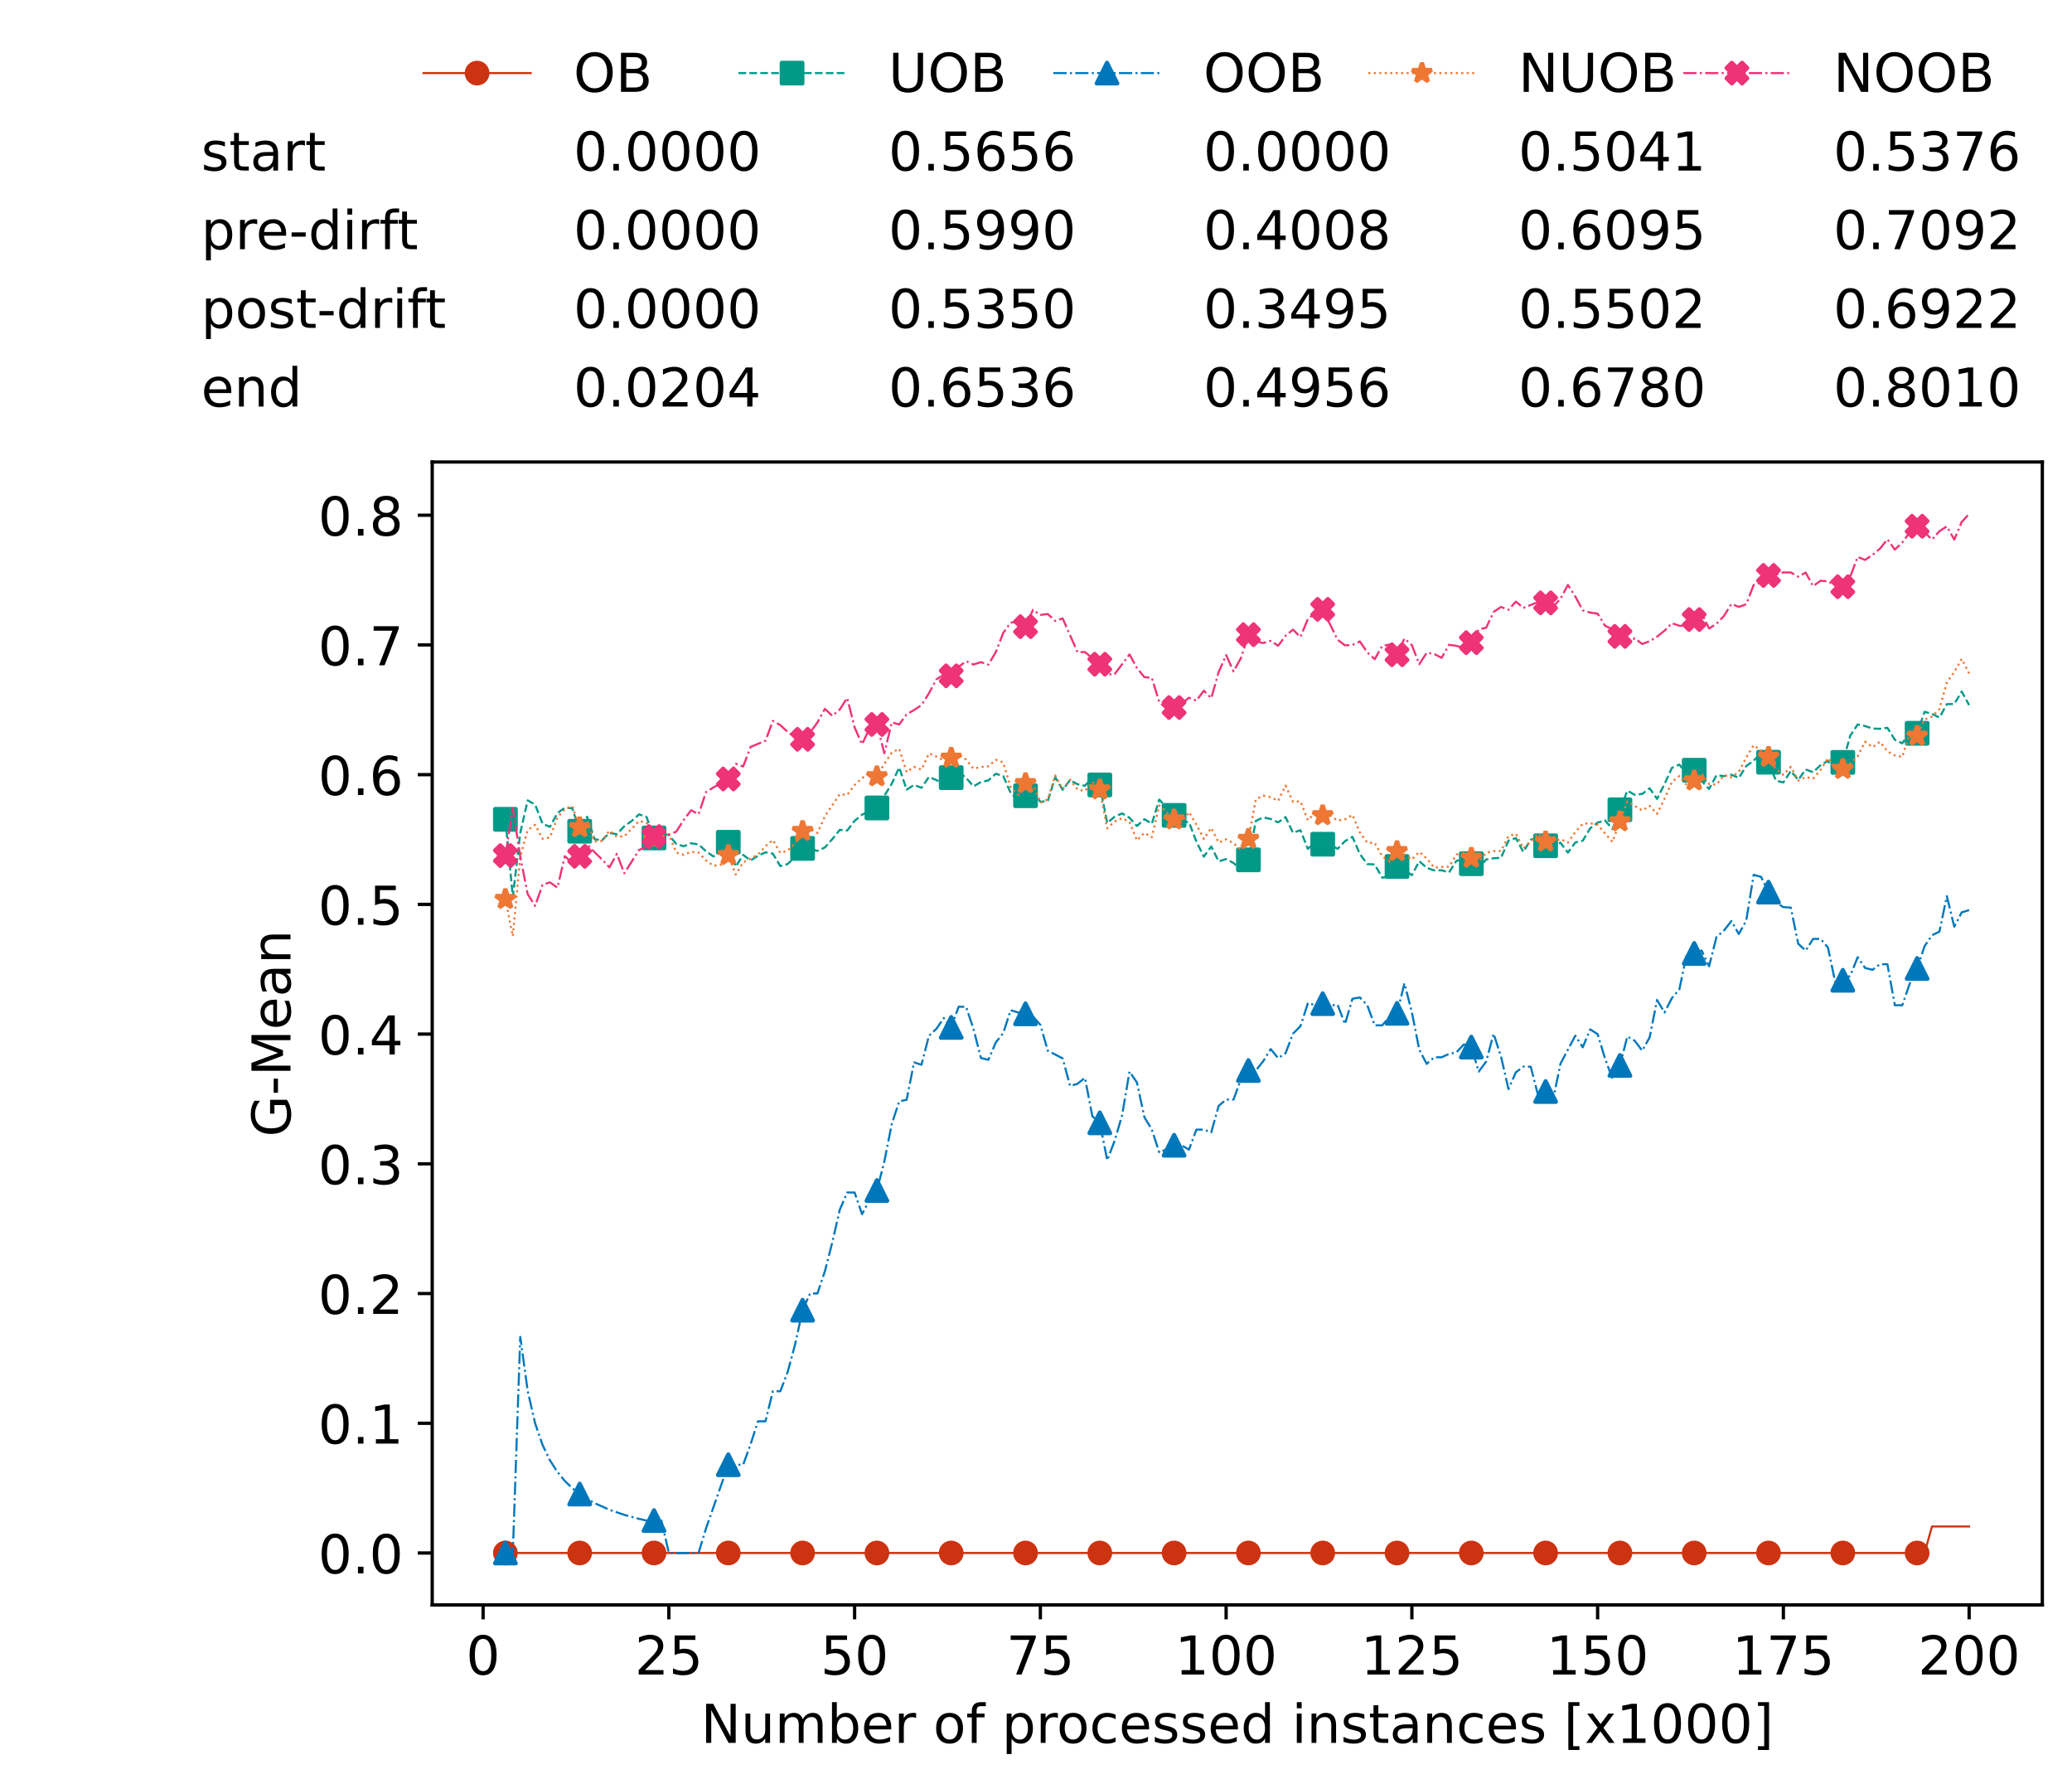 <?xml version="1.0" encoding="utf-8" standalone="no"?>
<!DOCTYPE svg PUBLIC "-//W3C//DTD SVG 1.1//EN"
  "http://www.w3.org/Graphics/SVG/1.1/DTD/svg11.dtd">
<!-- Created with matplotlib (https://matplotlib.org/) -->
<svg height="432.615pt" version="1.1" viewBox="0 0 502.65 432.615" width="502.65pt" xmlns="http://www.w3.org/2000/svg" xmlns:xlink="http://www.w3.org/1999/xlink">
 <defs>
  <style type="text/css">*{stroke-linecap:butt;stroke-linejoin:round;}</style>
 </defs>
 <g id="figure_1">
  <g id="patch_1">
   <path d="M 0 432.615 
L 502.65 432.615 
L 502.65 0 
L 0 0 
z
" style="fill:#ffffff;"/>
  </g>
  <g id="axes_1">
   <g id="patch_2">
    <path d="M 104.85 389.252 
L 495.45 389.252 
L 495.45 112.052 
L 104.85 112.052 
z
" style="fill:#ffffff;"/>
   </g>
   <g id="matplotlib.axis_1">
    <g id="xtick_1">
     <g id="line2d_1">
      <defs>
       <path d="M 0 0 
L 0 3.5 
" id="mea424f7ac0" style="stroke:#000000;stroke-width:0.8;"/>
      </defs>
      <g>
       <use style="stroke:#000000;stroke-width:0.8;" x="117.197" xlink:href="#mea424f7ac0" y="389.252"/>
      </g>
     </g>
     <g id="text_1">
      <!-- 0 -->
      <g transform="translate(113.061 406.13)scale(0.13 -0.13)">
       <defs>
        <path d="M 31.781 66.406 
Q 24.172 66.406 20.328 58.906 
Q 16.5 51.422 16.5 36.375 
Q 16.5 21.391 20.328 13.891 
Q 24.172 6.391 31.781 6.391 
Q 39.453 6.391 43.281 13.891 
Q 47.125 21.391 47.125 36.375 
Q 47.125 51.422 43.281 58.906 
Q 39.453 66.406 31.781 66.406 
z
M 31.781 74.219 
Q 44.047 74.219 50.516 64.516 
Q 56.984 54.828 56.984 36.375 
Q 56.984 17.969 50.516 8.266 
Q 44.047 -1.422 31.781 -1.422 
Q 19.531 -1.422 13.062 8.266 
Q 6.594 17.969 6.594 36.375 
Q 6.594 54.828 13.062 64.516 
Q 19.531 74.219 31.781 74.219 
z
" id="DejaVuSans-48"/>
       </defs>
       <use xlink:href="#DejaVuSans-48"/>
      </g>
     </g>
    </g>
    <g id="xtick_2">
     <g id="line2d_2">
      <g>
       <use style="stroke:#000000;stroke-width:0.8;" x="162.259" xlink:href="#mea424f7ac0" y="389.252"/>
      </g>
     </g>
     <g id="text_2">
      <!-- 25 -->
      <g transform="translate(153.988 406.13)scale(0.13 -0.13)">
       <defs>
        <path d="M 19.188 8.297 
L 53.609 8.297 
L 53.609 0 
L 7.328 0 
L 7.328 8.297 
Q 12.938 14.109 22.625 23.891 
Q 32.328 33.688 34.812 36.531 
Q 39.547 41.844 41.422 45.531 
Q 43.312 49.219 43.312 52.781 
Q 43.312 58.594 39.234 62.25 
Q 35.156 65.922 28.609 65.922 
Q 23.969 65.922 18.812 64.312 
Q 13.672 62.703 7.812 59.422 
L 7.812 69.391 
Q 13.766 71.781 18.938 73 
Q 24.125 74.219 28.422 74.219 
Q 39.75 74.219 46.484 68.547 
Q 53.219 62.891 53.219 53.422 
Q 53.219 48.922 51.531 44.891 
Q 49.859 40.875 45.406 35.406 
Q 44.188 33.984 37.641 27.219 
Q 31.109 20.453 19.188 8.297 
z
" id="DejaVuSans-50"/>
        <path d="M 10.797 72.906 
L 49.516 72.906 
L 49.516 64.594 
L 19.828 64.594 
L 19.828 46.734 
Q 21.969 47.469 24.109 47.828 
Q 26.266 48.188 28.422 48.188 
Q 40.625 48.188 47.75 41.5 
Q 54.891 34.812 54.891 23.391 
Q 54.891 11.625 47.562 5.094 
Q 40.234 -1.422 26.906 -1.422 
Q 22.312 -1.422 17.547 -0.641 
Q 12.797 0.141 7.719 1.703 
L 7.719 11.625 
Q 12.109 9.234 16.797 8.062 
Q 21.484 6.891 26.703 6.891 
Q 35.156 6.891 40.078 11.328 
Q 45.016 15.766 45.016 23.391 
Q 45.016 31 40.078 35.438 
Q 35.156 39.891 26.703 39.891 
Q 22.75 39.891 18.812 39.016 
Q 14.891 38.141 10.797 36.281 
z
" id="DejaVuSans-53"/>
       </defs>
       <use xlink:href="#DejaVuSans-50"/>
       <use x="63.623" xlink:href="#DejaVuSans-53"/>
      </g>
     </g>
    </g>
    <g id="xtick_3">
     <g id="line2d_3">
      <g>
       <use style="stroke:#000000;stroke-width:0.8;" x="207.322" xlink:href="#mea424f7ac0" y="389.252"/>
      </g>
     </g>
     <g id="text_3">
      <!-- 50 -->
      <g transform="translate(199.05 406.13)scale(0.13 -0.13)">
       <use xlink:href="#DejaVuSans-53"/>
       <use x="63.623" xlink:href="#DejaVuSans-48"/>
      </g>
     </g>
    </g>
    <g id="xtick_4">
     <g id="line2d_4">
      <g>
       <use style="stroke:#000000;stroke-width:0.8;" x="252.384" xlink:href="#mea424f7ac0" y="389.252"/>
      </g>
     </g>
     <g id="text_4">
      <!-- 75 -->
      <g transform="translate(244.113 406.13)scale(0.13 -0.13)">
       <defs>
        <path d="M 8.203 72.906 
L 55.078 72.906 
L 55.078 68.703 
L 28.609 0 
L 18.312 0 
L 43.219 64.594 
L 8.203 64.594 
z
" id="DejaVuSans-55"/>
       </defs>
       <use xlink:href="#DejaVuSans-55"/>
       <use x="63.623" xlink:href="#DejaVuSans-53"/>
      </g>
     </g>
    </g>
    <g id="xtick_5">
     <g id="line2d_5">
      <g>
       <use style="stroke:#000000;stroke-width:0.8;" x="297.446" xlink:href="#mea424f7ac0" y="389.252"/>
      </g>
     </g>
     <g id="text_5">
      <!-- 100 -->
      <g transform="translate(285.039 406.13)scale(0.13 -0.13)">
       <defs>
        <path d="M 12.406 8.297 
L 28.516 8.297 
L 28.516 63.922 
L 10.984 60.406 
L 10.984 69.391 
L 28.422 72.906 
L 38.281 72.906 
L 38.281 8.297 
L 54.391 8.297 
L 54.391 0 
L 12.406 0 
z
" id="DejaVuSans-49"/>
       </defs>
       <use xlink:href="#DejaVuSans-49"/>
       <use x="63.623" xlink:href="#DejaVuSans-48"/>
       <use x="127.246" xlink:href="#DejaVuSans-48"/>
      </g>
     </g>
    </g>
    <g id="xtick_6">
     <g id="line2d_6">
      <g>
       <use style="stroke:#000000;stroke-width:0.8;" x="342.509" xlink:href="#mea424f7ac0" y="389.252"/>
      </g>
     </g>
     <g id="text_6">
      <!-- 125 -->
      <g transform="translate(330.102 406.13)scale(0.13 -0.13)">
       <use xlink:href="#DejaVuSans-49"/>
       <use x="63.623" xlink:href="#DejaVuSans-50"/>
       <use x="127.246" xlink:href="#DejaVuSans-53"/>
      </g>
     </g>
    </g>
    <g id="xtick_7">
     <g id="line2d_7">
      <g>
       <use style="stroke:#000000;stroke-width:0.8;" x="387.571" xlink:href="#mea424f7ac0" y="389.252"/>
      </g>
     </g>
     <g id="text_7">
      <!-- 150 -->
      <g transform="translate(375.164 406.13)scale(0.13 -0.13)">
       <use xlink:href="#DejaVuSans-49"/>
       <use x="63.623" xlink:href="#DejaVuSans-53"/>
       <use x="127.246" xlink:href="#DejaVuSans-48"/>
      </g>
     </g>
    </g>
    <g id="xtick_8">
     <g id="line2d_8">
      <g>
       <use style="stroke:#000000;stroke-width:0.8;" x="432.633" xlink:href="#mea424f7ac0" y="389.252"/>
      </g>
     </g>
     <g id="text_8">
      <!-- 175 -->
      <g transform="translate(420.226 406.13)scale(0.13 -0.13)">
       <use xlink:href="#DejaVuSans-49"/>
       <use x="63.623" xlink:href="#DejaVuSans-55"/>
       <use x="127.246" xlink:href="#DejaVuSans-53"/>
      </g>
     </g>
    </g>
    <g id="xtick_9">
     <g id="line2d_9">
      <g>
       <use style="stroke:#000000;stroke-width:0.8;" x="477.695" xlink:href="#mea424f7ac0" y="389.252"/>
      </g>
     </g>
     <g id="text_9">
      <!-- 200 -->
      <g transform="translate(465.289 406.13)scale(0.13 -0.13)">
       <use xlink:href="#DejaVuSans-50"/>
       <use x="63.623" xlink:href="#DejaVuSans-48"/>
       <use x="127.246" xlink:href="#DejaVuSans-48"/>
      </g>
     </g>
    </g>
    <g id="text_10">
     <!-- Number of processed instances [x1000] -->
     <g transform="translate(170.025 422.711)scale(0.13 -0.13)">
      <defs>
       <path d="M 9.812 72.906 
L 23.094 72.906 
L 55.422 11.922 
L 55.422 72.906 
L 64.984 72.906 
L 64.984 0 
L 51.703 0 
L 19.391 60.984 
L 19.391 0 
L 9.812 0 
z
" id="DejaVuSans-78"/>
       <path d="M 8.5 21.578 
L 8.5 54.688 
L 17.484 54.688 
L 17.484 21.922 
Q 17.484 14.156 20.5 10.266 
Q 23.531 6.391 29.594 6.391 
Q 36.859 6.391 41.078 11.031 
Q 45.312 15.672 45.312 23.688 
L 45.312 54.688 
L 54.297 54.688 
L 54.297 0 
L 45.312 0 
L 45.312 8.406 
Q 42.047 3.422 37.719 1 
Q 33.406 -1.422 27.688 -1.422 
Q 18.266 -1.422 13.375 4.438 
Q 8.5 10.297 8.5 21.578 
z
M 31.109 56 
z
" id="DejaVuSans-117"/>
       <path d="M 52 44.188 
Q 55.375 50.25 60.062 53.125 
Q 64.75 56 71.094 56 
Q 79.641 56 84.281 50.016 
Q 88.922 44.047 88.922 33.016 
L 88.922 0 
L 79.891 0 
L 79.891 32.719 
Q 79.891 40.578 77.094 44.375 
Q 74.312 48.188 68.609 48.188 
Q 61.625 48.188 57.562 43.547 
Q 53.516 38.922 53.516 30.906 
L 53.516 0 
L 44.484 0 
L 44.484 32.719 
Q 44.484 40.625 41.703 44.406 
Q 38.922 48.188 33.109 48.188 
Q 26.219 48.188 22.156 43.531 
Q 18.109 38.875 18.109 30.906 
L 18.109 0 
L 9.078 0 
L 9.078 54.688 
L 18.109 54.688 
L 18.109 46.188 
Q 21.188 51.219 25.484 53.609 
Q 29.781 56 35.688 56 
Q 41.656 56 45.828 52.969 
Q 50 49.953 52 44.188 
z
" id="DejaVuSans-109"/>
       <path d="M 48.688 27.297 
Q 48.688 37.203 44.609 42.844 
Q 40.531 48.484 33.406 48.484 
Q 26.266 48.484 22.188 42.844 
Q 18.109 37.203 18.109 27.297 
Q 18.109 17.391 22.188 11.75 
Q 26.266 6.109 33.406 6.109 
Q 40.531 6.109 44.609 11.75 
Q 48.688 17.391 48.688 27.297 
z
M 18.109 46.391 
Q 20.953 51.266 25.266 53.625 
Q 29.594 56 35.594 56 
Q 45.562 56 51.781 48.094 
Q 58.016 40.188 58.016 27.297 
Q 58.016 14.406 51.781 6.484 
Q 45.562 -1.422 35.594 -1.422 
Q 29.594 -1.422 25.266 0.953 
Q 20.953 3.328 18.109 8.203 
L 18.109 0 
L 9.078 0 
L 9.078 75.984 
L 18.109 75.984 
z
" id="DejaVuSans-98"/>
       <path d="M 56.203 29.594 
L 56.203 25.203 
L 14.891 25.203 
Q 15.484 15.922 20.484 11.062 
Q 25.484 6.203 34.422 6.203 
Q 39.594 6.203 44.453 7.469 
Q 49.312 8.734 54.109 11.281 
L 54.109 2.781 
Q 49.266 0.734 44.188 -0.344 
Q 39.109 -1.422 33.891 -1.422 
Q 20.797 -1.422 13.156 6.188 
Q 5.516 13.812 5.516 26.812 
Q 5.516 40.234 12.766 48.109 
Q 20.016 56 32.328 56 
Q 43.359 56 49.781 48.891 
Q 56.203 41.797 56.203 29.594 
z
M 47.219 32.234 
Q 47.125 39.594 43.094 43.984 
Q 39.062 48.391 32.422 48.391 
Q 24.906 48.391 20.391 44.141 
Q 15.875 39.891 15.188 32.172 
z
" id="DejaVuSans-101"/>
       <path d="M 41.109 46.297 
Q 39.594 47.172 37.812 47.578 
Q 36.031 48 33.891 48 
Q 26.266 48 22.188 43.047 
Q 18.109 38.094 18.109 28.812 
L 18.109 0 
L 9.078 0 
L 9.078 54.688 
L 18.109 54.688 
L 18.109 46.188 
Q 20.953 51.172 25.484 53.578 
Q 30.031 56 36.531 56 
Q 37.453 56 38.578 55.875 
Q 39.703 55.766 41.062 55.516 
z
" id="DejaVuSans-114"/>
       <path id="DejaVuSans-32"/>
       <path d="M 30.609 48.391 
Q 23.391 48.391 19.188 42.75 
Q 14.984 37.109 14.984 27.297 
Q 14.984 17.484 19.156 11.844 
Q 23.344 6.203 30.609 6.203 
Q 37.797 6.203 41.984 11.859 
Q 46.188 17.531 46.188 27.297 
Q 46.188 37.016 41.984 42.703 
Q 37.797 48.391 30.609 48.391 
z
M 30.609 56 
Q 42.328 56 49.016 48.375 
Q 55.719 40.766 55.719 27.297 
Q 55.719 13.875 49.016 6.219 
Q 42.328 -1.422 30.609 -1.422 
Q 18.844 -1.422 12.172 6.219 
Q 5.516 13.875 5.516 27.297 
Q 5.516 40.766 12.172 48.375 
Q 18.844 56 30.609 56 
z
" id="DejaVuSans-111"/>
       <path d="M 37.109 75.984 
L 37.109 68.5 
L 28.516 68.5 
Q 23.688 68.5 21.797 66.547 
Q 19.922 64.594 19.922 59.516 
L 19.922 54.688 
L 34.719 54.688 
L 34.719 47.703 
L 19.922 47.703 
L 19.922 0 
L 10.891 0 
L 10.891 47.703 
L 2.297 47.703 
L 2.297 54.688 
L 10.891 54.688 
L 10.891 58.5 
Q 10.891 67.625 15.141 71.797 
Q 19.391 75.984 28.609 75.984 
z
" id="DejaVuSans-102"/>
       <path d="M 18.109 8.203 
L 18.109 -20.797 
L 9.078 -20.797 
L 9.078 54.688 
L 18.109 54.688 
L 18.109 46.391 
Q 20.953 51.266 25.266 53.625 
Q 29.594 56 35.594 56 
Q 45.562 56 51.781 48.094 
Q 58.016 40.188 58.016 27.297 
Q 58.016 14.406 51.781 6.484 
Q 45.562 -1.422 35.594 -1.422 
Q 29.594 -1.422 25.266 0.953 
Q 20.953 3.328 18.109 8.203 
z
M 48.688 27.297 
Q 48.688 37.203 44.609 42.844 
Q 40.531 48.484 33.406 48.484 
Q 26.266 48.484 22.188 42.844 
Q 18.109 37.203 18.109 27.297 
Q 18.109 17.391 22.188 11.75 
Q 26.266 6.109 33.406 6.109 
Q 40.531 6.109 44.609 11.75 
Q 48.688 17.391 48.688 27.297 
z
" id="DejaVuSans-112"/>
       <path d="M 48.781 52.594 
L 48.781 44.188 
Q 44.969 46.297 41.141 47.344 
Q 37.312 48.391 33.406 48.391 
Q 24.656 48.391 19.812 42.844 
Q 14.984 37.312 14.984 27.297 
Q 14.984 17.281 19.812 11.734 
Q 24.656 6.203 33.406 6.203 
Q 37.312 6.203 41.141 7.25 
Q 44.969 8.297 48.781 10.406 
L 48.781 2.094 
Q 45.016 0.344 40.984 -0.531 
Q 36.969 -1.422 32.422 -1.422 
Q 20.062 -1.422 12.781 6.344 
Q 5.516 14.109 5.516 27.297 
Q 5.516 40.672 12.859 48.328 
Q 20.219 56 33.016 56 
Q 37.156 56 41.109 55.141 
Q 45.062 54.297 48.781 52.594 
z
" id="DejaVuSans-99"/>
       <path d="M 44.281 53.078 
L 44.281 44.578 
Q 40.484 46.531 36.375 47.5 
Q 32.281 48.484 27.875 48.484 
Q 21.188 48.484 17.844 46.438 
Q 14.5 44.391 14.5 40.281 
Q 14.5 37.156 16.891 35.375 
Q 19.281 33.594 26.516 31.984 
L 29.594 31.297 
Q 39.156 29.25 43.188 25.516 
Q 47.219 21.781 47.219 15.094 
Q 47.219 7.469 41.188 3.016 
Q 35.156 -1.422 24.609 -1.422 
Q 20.219 -1.422 15.453 -0.562 
Q 10.688 0.297 5.422 2 
L 5.422 11.281 
Q 10.406 8.688 15.234 7.391 
Q 20.062 6.109 24.812 6.109 
Q 31.156 6.109 34.562 8.281 
Q 37.984 10.453 37.984 14.406 
Q 37.984 18.062 35.516 20.016 
Q 33.062 21.969 24.703 23.781 
L 21.578 24.516 
Q 13.234 26.266 9.516 29.906 
Q 5.812 33.547 5.812 39.891 
Q 5.812 47.609 11.281 51.797 
Q 16.75 56 26.812 56 
Q 31.781 56 36.172 55.266 
Q 40.578 54.547 44.281 53.078 
z
" id="DejaVuSans-115"/>
       <path d="M 45.406 46.391 
L 45.406 75.984 
L 54.391 75.984 
L 54.391 0 
L 45.406 0 
L 45.406 8.203 
Q 42.578 3.328 38.25 0.953 
Q 33.938 -1.422 27.875 -1.422 
Q 17.969 -1.422 11.734 6.484 
Q 5.516 14.406 5.516 27.297 
Q 5.516 40.188 11.734 48.094 
Q 17.969 56 27.875 56 
Q 33.938 56 38.25 53.625 
Q 42.578 51.266 45.406 46.391 
z
M 14.797 27.297 
Q 14.797 17.391 18.875 11.75 
Q 22.953 6.109 30.078 6.109 
Q 37.203 6.109 41.297 11.75 
Q 45.406 17.391 45.406 27.297 
Q 45.406 37.203 41.297 42.844 
Q 37.203 48.484 30.078 48.484 
Q 22.953 48.484 18.875 42.844 
Q 14.797 37.203 14.797 27.297 
z
" id="DejaVuSans-100"/>
       <path d="M 9.422 54.688 
L 18.406 54.688 
L 18.406 0 
L 9.422 0 
z
M 9.422 75.984 
L 18.406 75.984 
L 18.406 64.594 
L 9.422 64.594 
z
" id="DejaVuSans-105"/>
       <path d="M 54.891 33.016 
L 54.891 0 
L 45.906 0 
L 45.906 32.719 
Q 45.906 40.484 42.875 44.328 
Q 39.844 48.188 33.797 48.188 
Q 26.516 48.188 22.312 43.547 
Q 18.109 38.922 18.109 30.906 
L 18.109 0 
L 9.078 0 
L 9.078 54.688 
L 18.109 54.688 
L 18.109 46.188 
Q 21.344 51.125 25.703 53.562 
Q 30.078 56 35.797 56 
Q 45.219 56 50.047 50.172 
Q 54.891 44.344 54.891 33.016 
z
" id="DejaVuSans-110"/>
       <path d="M 18.312 70.219 
L 18.312 54.688 
L 36.812 54.688 
L 36.812 47.703 
L 18.312 47.703 
L 18.312 18.016 
Q 18.312 11.328 20.141 9.422 
Q 21.969 7.516 27.594 7.516 
L 36.812 7.516 
L 36.812 0 
L 27.594 0 
Q 17.188 0 13.234 3.875 
Q 9.281 7.766 9.281 18.016 
L 9.281 47.703 
L 2.688 47.703 
L 2.688 54.688 
L 9.281 54.688 
L 9.281 70.219 
z
" id="DejaVuSans-116"/>
       <path d="M 34.281 27.484 
Q 23.391 27.484 19.188 25 
Q 14.984 22.516 14.984 16.5 
Q 14.984 11.719 18.141 8.906 
Q 21.297 6.109 26.703 6.109 
Q 34.188 6.109 38.703 11.406 
Q 43.219 16.703 43.219 25.484 
L 43.219 27.484 
z
M 52.203 31.203 
L 52.203 0 
L 43.219 0 
L 43.219 8.297 
Q 40.141 3.328 35.547 0.953 
Q 30.953 -1.422 24.312 -1.422 
Q 15.922 -1.422 10.953 3.297 
Q 6 8.016 6 15.922 
Q 6 25.141 12.172 29.828 
Q 18.359 34.516 30.609 34.516 
L 43.219 34.516 
L 43.219 35.406 
Q 43.219 41.609 39.141 45 
Q 35.062 48.391 27.688 48.391 
Q 23 48.391 18.547 47.266 
Q 14.109 46.141 10.016 43.891 
L 10.016 52.203 
Q 14.938 54.109 19.578 55.047 
Q 24.219 56 28.609 56 
Q 40.484 56 46.344 49.844 
Q 52.203 43.703 52.203 31.203 
z
" id="DejaVuSans-97"/>
       <path d="M 8.594 75.984 
L 29.297 75.984 
L 29.297 69 
L 17.578 69 
L 17.578 -6.203 
L 29.297 -6.203 
L 29.297 -13.188 
L 8.594 -13.188 
z
" id="DejaVuSans-91"/>
       <path d="M 54.891 54.688 
L 35.109 28.078 
L 55.906 0 
L 45.312 0 
L 29.391 21.484 
L 13.484 0 
L 2.875 0 
L 24.125 28.609 
L 4.688 54.688 
L 15.281 54.688 
L 29.781 35.203 
L 44.281 54.688 
z
" id="DejaVuSans-120"/>
       <path d="M 30.422 75.984 
L 30.422 -13.188 
L 9.719 -13.188 
L 9.719 -6.203 
L 21.391 -6.203 
L 21.391 69 
L 9.719 69 
L 9.719 75.984 
z
" id="DejaVuSans-93"/>
      </defs>
      <use xlink:href="#DejaVuSans-78"/>
      <use x="74.805" xlink:href="#DejaVuSans-117"/>
      <use x="138.184" xlink:href="#DejaVuSans-109"/>
      <use x="235.596" xlink:href="#DejaVuSans-98"/>
      <use x="299.072" xlink:href="#DejaVuSans-101"/>
      <use x="360.596" xlink:href="#DejaVuSans-114"/>
      <use x="401.709" xlink:href="#DejaVuSans-32"/>
      <use x="433.496" xlink:href="#DejaVuSans-111"/>
      <use x="494.678" xlink:href="#DejaVuSans-102"/>
      <use x="529.883" xlink:href="#DejaVuSans-32"/>
      <use x="561.67" xlink:href="#DejaVuSans-112"/>
      <use x="625.146" xlink:href="#DejaVuSans-114"/>
      <use x="664.01" xlink:href="#DejaVuSans-111"/>
      <use x="725.191" xlink:href="#DejaVuSans-99"/>
      <use x="780.172" xlink:href="#DejaVuSans-101"/>
      <use x="841.695" xlink:href="#DejaVuSans-115"/>
      <use x="893.795" xlink:href="#DejaVuSans-115"/>
      <use x="945.895" xlink:href="#DejaVuSans-101"/>
      <use x="1007.418" xlink:href="#DejaVuSans-100"/>
      <use x="1070.895" xlink:href="#DejaVuSans-32"/>
      <use x="1102.682" xlink:href="#DejaVuSans-105"/>
      <use x="1130.465" xlink:href="#DejaVuSans-110"/>
      <use x="1193.844" xlink:href="#DejaVuSans-115"/>
      <use x="1245.943" xlink:href="#DejaVuSans-116"/>
      <use x="1285.152" xlink:href="#DejaVuSans-97"/>
      <use x="1346.432" xlink:href="#DejaVuSans-110"/>
      <use x="1409.811" xlink:href="#DejaVuSans-99"/>
      <use x="1464.791" xlink:href="#DejaVuSans-101"/>
      <use x="1526.314" xlink:href="#DejaVuSans-115"/>
      <use x="1578.414" xlink:href="#DejaVuSans-32"/>
      <use x="1610.201" xlink:href="#DejaVuSans-91"/>
      <use x="1649.215" xlink:href="#DejaVuSans-120"/>
      <use x="1708.395" xlink:href="#DejaVuSans-49"/>
      <use x="1772.018" xlink:href="#DejaVuSans-48"/>
      <use x="1835.641" xlink:href="#DejaVuSans-48"/>
      <use x="1899.264" xlink:href="#DejaVuSans-48"/>
      <use x="1962.887" xlink:href="#DejaVuSans-93"/>
     </g>
    </g>
   </g>
   <g id="matplotlib.axis_2">
    <g id="ytick_1">
     <g id="line2d_10">
      <defs>
       <path d="M 0 0 
L -3.5 0 
" id="mb972cde1bc" style="stroke:#000000;stroke-width:0.8;"/>
      </defs>
      <g>
       <use style="stroke:#000000;stroke-width:0.8;" x="104.85" xlink:href="#mb972cde1bc" y="376.652"/>
      </g>
     </g>
     <g id="text_11">
      <!-- 0.0 -->
      <g transform="translate(77.176 381.591)scale(0.13 -0.13)">
       <defs>
        <path d="M 10.688 12.406 
L 21 12.406 
L 21 0 
L 10.688 0 
z
" id="DejaVuSans-46"/>
       </defs>
       <use xlink:href="#DejaVuSans-48"/>
       <use x="63.623" xlink:href="#DejaVuSans-46"/>
       <use x="95.41" xlink:href="#DejaVuSans-48"/>
      </g>
     </g>
    </g>
    <g id="ytick_2">
     <g id="line2d_11">
      <g>
       <use style="stroke:#000000;stroke-width:0.8;" x="104.85" xlink:href="#mb972cde1bc" y="345.19"/>
      </g>
     </g>
     <g id="text_12">
      <!-- 0.1 -->
      <g transform="translate(77.176 350.129)scale(0.13 -0.13)">
       <use xlink:href="#DejaVuSans-48"/>
       <use x="63.623" xlink:href="#DejaVuSans-46"/>
       <use x="95.41" xlink:href="#DejaVuSans-49"/>
      </g>
     </g>
    </g>
    <g id="ytick_3">
     <g id="line2d_12">
      <g>
       <use style="stroke:#000000;stroke-width:0.8;" x="104.85" xlink:href="#mb972cde1bc" y="313.728"/>
      </g>
     </g>
     <g id="text_13">
      <!-- 0.2 -->
      <g transform="translate(77.176 318.667)scale(0.13 -0.13)">
       <use xlink:href="#DejaVuSans-48"/>
       <use x="63.623" xlink:href="#DejaVuSans-46"/>
       <use x="95.41" xlink:href="#DejaVuSans-50"/>
      </g>
     </g>
    </g>
    <g id="ytick_4">
     <g id="line2d_13">
      <g>
       <use style="stroke:#000000;stroke-width:0.8;" x="104.85" xlink:href="#mb972cde1bc" y="282.267"/>
      </g>
     </g>
     <g id="text_14">
      <!-- 0.3 -->
      <g transform="translate(77.176 287.206)scale(0.13 -0.13)">
       <defs>
        <path d="M 40.578 39.312 
Q 47.656 37.797 51.625 33 
Q 55.609 28.219 55.609 21.188 
Q 55.609 10.406 48.188 4.484 
Q 40.766 -1.422 27.094 -1.422 
Q 22.516 -1.422 17.656 -0.516 
Q 12.797 0.391 7.625 2.203 
L 7.625 11.719 
Q 11.719 9.328 16.594 8.109 
Q 21.484 6.891 26.812 6.891 
Q 36.078 6.891 40.938 10.547 
Q 45.797 14.203 45.797 21.188 
Q 45.797 27.641 41.281 31.266 
Q 36.766 34.906 28.719 34.906 
L 20.219 34.906 
L 20.219 43.016 
L 29.109 43.016 
Q 36.375 43.016 40.234 45.922 
Q 44.094 48.828 44.094 54.297 
Q 44.094 59.906 40.109 62.906 
Q 36.141 65.922 28.719 65.922 
Q 24.656 65.922 20.016 65.031 
Q 15.375 64.156 9.812 62.312 
L 9.812 71.094 
Q 15.438 72.656 20.344 73.438 
Q 25.25 74.219 29.594 74.219 
Q 40.828 74.219 47.359 69.109 
Q 53.906 64.016 53.906 55.328 
Q 53.906 49.266 50.438 45.094 
Q 46.969 40.922 40.578 39.312 
z
" id="DejaVuSans-51"/>
       </defs>
       <use xlink:href="#DejaVuSans-48"/>
       <use x="63.623" xlink:href="#DejaVuSans-46"/>
       <use x="95.41" xlink:href="#DejaVuSans-51"/>
      </g>
     </g>
    </g>
    <g id="ytick_5">
     <g id="line2d_14">
      <g>
       <use style="stroke:#000000;stroke-width:0.8;" x="104.85" xlink:href="#mb972cde1bc" y="250.805"/>
      </g>
     </g>
     <g id="text_15">
      <!-- 0.4 -->
      <g transform="translate(77.176 255.744)scale(0.13 -0.13)">
       <defs>
        <path d="M 37.797 64.312 
L 12.891 25.391 
L 37.797 25.391 
z
M 35.203 72.906 
L 47.609 72.906 
L 47.609 25.391 
L 58.016 25.391 
L 58.016 17.188 
L 47.609 17.188 
L 47.609 0 
L 37.797 0 
L 37.797 17.188 
L 4.891 17.188 
L 4.891 26.703 
z
" id="DejaVuSans-52"/>
       </defs>
       <use xlink:href="#DejaVuSans-48"/>
       <use x="63.623" xlink:href="#DejaVuSans-46"/>
       <use x="95.41" xlink:href="#DejaVuSans-52"/>
      </g>
     </g>
    </g>
    <g id="ytick_6">
     <g id="line2d_15">
      <g>
       <use style="stroke:#000000;stroke-width:0.8;" x="104.85" xlink:href="#mb972cde1bc" y="219.343"/>
      </g>
     </g>
     <g id="text_16">
      <!-- 0.5 -->
      <g transform="translate(77.176 224.282)scale(0.13 -0.13)">
       <use xlink:href="#DejaVuSans-48"/>
       <use x="63.623" xlink:href="#DejaVuSans-46"/>
       <use x="95.41" xlink:href="#DejaVuSans-53"/>
      </g>
     </g>
    </g>
    <g id="ytick_7">
     <g id="line2d_16">
      <g>
       <use style="stroke:#000000;stroke-width:0.8;" x="104.85" xlink:href="#mb972cde1bc" y="187.881"/>
      </g>
     </g>
     <g id="text_17">
      <!-- 0.6 -->
      <g transform="translate(77.176 192.82)scale(0.13 -0.13)">
       <defs>
        <path d="M 33.016 40.375 
Q 26.375 40.375 22.484 35.828 
Q 18.609 31.297 18.609 23.391 
Q 18.609 15.531 22.484 10.953 
Q 26.375 6.391 33.016 6.391 
Q 39.656 6.391 43.531 10.953 
Q 47.406 15.531 47.406 23.391 
Q 47.406 31.297 43.531 35.828 
Q 39.656 40.375 33.016 40.375 
z
M 52.594 71.297 
L 52.594 62.312 
Q 48.875 64.062 45.094 64.984 
Q 41.312 65.922 37.594 65.922 
Q 27.828 65.922 22.672 59.328 
Q 17.531 52.734 16.797 39.406 
Q 19.672 43.656 24.016 45.922 
Q 28.375 48.188 33.594 48.188 
Q 44.578 48.188 50.953 41.516 
Q 57.328 34.859 57.328 23.391 
Q 57.328 12.156 50.688 5.359 
Q 44.047 -1.422 33.016 -1.422 
Q 20.359 -1.422 13.672 8.266 
Q 6.984 17.969 6.984 36.375 
Q 6.984 53.656 15.188 63.938 
Q 23.391 74.219 37.203 74.219 
Q 40.922 74.219 44.703 73.484 
Q 48.484 72.75 52.594 71.297 
z
" id="DejaVuSans-54"/>
       </defs>
       <use xlink:href="#DejaVuSans-48"/>
       <use x="63.623" xlink:href="#DejaVuSans-46"/>
       <use x="95.41" xlink:href="#DejaVuSans-54"/>
      </g>
     </g>
    </g>
    <g id="ytick_8">
     <g id="line2d_17">
      <g>
       <use style="stroke:#000000;stroke-width:0.8;" x="104.85" xlink:href="#mb972cde1bc" y="156.42"/>
      </g>
     </g>
     <g id="text_18">
      <!-- 0.7 -->
      <g transform="translate(77.176 161.359)scale(0.13 -0.13)">
       <use xlink:href="#DejaVuSans-48"/>
       <use x="63.623" xlink:href="#DejaVuSans-46"/>
       <use x="95.41" xlink:href="#DejaVuSans-55"/>
      </g>
     </g>
    </g>
    <g id="ytick_9">
     <g id="line2d_18">
      <g>
       <use style="stroke:#000000;stroke-width:0.8;" x="104.85" xlink:href="#mb972cde1bc" y="124.958"/>
      </g>
     </g>
     <g id="text_19">
      <!-- 0.8 -->
      <g transform="translate(77.176 129.897)scale(0.13 -0.13)">
       <defs>
        <path d="M 31.781 34.625 
Q 24.75 34.625 20.719 30.859 
Q 16.703 27.094 16.703 20.516 
Q 16.703 13.922 20.719 10.156 
Q 24.75 6.391 31.781 6.391 
Q 38.812 6.391 42.859 10.172 
Q 46.922 13.969 46.922 20.516 
Q 46.922 27.094 42.891 30.859 
Q 38.875 34.625 31.781 34.625 
z
M 21.922 38.812 
Q 15.578 40.375 12.031 44.719 
Q 8.5 49.078 8.5 55.328 
Q 8.5 64.062 14.719 69.141 
Q 20.953 74.219 31.781 74.219 
Q 42.672 74.219 48.875 69.141 
Q 55.078 64.062 55.078 55.328 
Q 55.078 49.078 51.531 44.719 
Q 48 40.375 41.703 38.812 
Q 48.828 37.156 52.797 32.312 
Q 56.781 27.484 56.781 20.516 
Q 56.781 9.906 50.312 4.234 
Q 43.844 -1.422 31.781 -1.422 
Q 19.734 -1.422 13.25 4.234 
Q 6.781 9.906 6.781 20.516 
Q 6.781 27.484 10.781 32.312 
Q 14.797 37.156 21.922 38.812 
z
M 18.312 54.391 
Q 18.312 48.734 21.844 45.562 
Q 25.391 42.391 31.781 42.391 
Q 38.141 42.391 41.719 45.562 
Q 45.312 48.734 45.312 54.391 
Q 45.312 60.062 41.719 63.234 
Q 38.141 66.406 31.781 66.406 
Q 25.391 66.406 21.844 63.234 
Q 18.312 60.062 18.312 54.391 
z
" id="DejaVuSans-56"/>
       </defs>
       <use xlink:href="#DejaVuSans-48"/>
       <use x="63.623" xlink:href="#DejaVuSans-46"/>
       <use x="95.41" xlink:href="#DejaVuSans-56"/>
      </g>
     </g>
    </g>
    <g id="text_20">
     <!-- G-Mean -->
     <g transform="translate(70.472 275.744)rotate(-90)scale(0.13 -0.13)">
      <defs>
       <path d="M 59.516 10.406 
L 59.516 29.984 
L 43.406 29.984 
L 43.406 38.094 
L 69.281 38.094 
L 69.281 6.781 
Q 63.578 2.734 56.688 0.656 
Q 49.812 -1.422 42 -1.422 
Q 24.906 -1.422 15.25 8.562 
Q 5.609 18.562 5.609 36.375 
Q 5.609 54.25 15.25 64.234 
Q 24.906 74.219 42 74.219 
Q 49.125 74.219 55.547 72.453 
Q 61.969 70.703 67.391 67.281 
L 67.391 56.781 
Q 61.922 61.422 55.766 63.766 
Q 49.609 66.109 42.828 66.109 
Q 29.438 66.109 22.719 58.641 
Q 16.016 51.172 16.016 36.375 
Q 16.016 21.625 22.719 14.156 
Q 29.438 6.688 42.828 6.688 
Q 48.047 6.688 52.141 7.594 
Q 56.25 8.5 59.516 10.406 
z
" id="DejaVuSans-71"/>
       <path d="M 4.891 31.391 
L 31.203 31.391 
L 31.203 23.391 
L 4.891 23.391 
z
" id="DejaVuSans-45"/>
       <path d="M 9.812 72.906 
L 24.516 72.906 
L 43.109 23.297 
L 61.812 72.906 
L 76.516 72.906 
L 76.516 0 
L 66.891 0 
L 66.891 64.016 
L 48.094 14.016 
L 38.188 14.016 
L 19.391 64.016 
L 19.391 0 
L 9.812 0 
z
" id="DejaVuSans-77"/>
      </defs>
      <use xlink:href="#DejaVuSans-71"/>
      <use x="77.49" xlink:href="#DejaVuSans-45"/>
      <use x="113.574" xlink:href="#DejaVuSans-77"/>
      <use x="199.854" xlink:href="#DejaVuSans-101"/>
      <use x="261.377" xlink:href="#DejaVuSans-97"/>
      <use x="322.656" xlink:href="#DejaVuSans-110"/>
     </g>
    </g>
   </g>
   <g id="line2d_19"/>
   <g id="line2d_20"/>
   <g id="line2d_21"/>
   <g id="line2d_22"/>
   <g id="line2d_23"/>
   <g id="line2d_24">
    <path clip-path="url(#pce815b8051)" d="M 122.605 376.652 
L 466.881 376.652 
L 468.683 370.23 
L 477.695 370.23 
L 477.695 370.23 
" style="fill:none;stroke:#cc3311;stroke-linecap:square;stroke-width:0.5;"/>
    <defs>
     <path d="M 0 2.5 
C 0.663 2.5 1.299 2.237 1.768 1.768 
C 2.237 1.299 2.5 0.663 2.5 0 
C 2.5 -0.663 2.237 -1.299 1.768 -1.768 
C 1.299 -2.237 0.663 -2.5 0 -2.5 
C -0.663 -2.5 -1.299 -2.237 -1.768 -1.768 
C -2.237 -1.299 -2.5 -0.663 -2.5 0 
C -2.5 0.663 -2.237 1.299 -1.768 1.768 
C -1.299 2.237 -0.663 2.5 0 2.5 
z
" id="m168425742e" style="stroke:#cc3311;"/>
    </defs>
    <g clip-path="url(#pce815b8051)">
     <use style="fill:#cc3311;stroke:#cc3311;" x="122.605" xlink:href="#m168425742e" y="376.652"/>
     <use style="fill:#cc3311;stroke:#cc3311;" x="140.629" xlink:href="#m168425742e" y="376.652"/>
     <use style="fill:#cc3311;stroke:#cc3311;" x="158.654" xlink:href="#m168425742e" y="376.652"/>
     <use style="fill:#cc3311;stroke:#cc3311;" x="176.679" xlink:href="#m168425742e" y="376.652"/>
     <use style="fill:#cc3311;stroke:#cc3311;" x="194.704" xlink:href="#m168425742e" y="376.652"/>
     <use style="fill:#cc3311;stroke:#cc3311;" x="212.729" xlink:href="#m168425742e" y="376.652"/>
     <use style="fill:#cc3311;stroke:#cc3311;" x="230.754" xlink:href="#m168425742e" y="376.652"/>
     <use style="fill:#cc3311;stroke:#cc3311;" x="248.779" xlink:href="#m168425742e" y="376.652"/>
     <use style="fill:#cc3311;stroke:#cc3311;" x="266.804" xlink:href="#m168425742e" y="376.652"/>
     <use style="fill:#cc3311;stroke:#cc3311;" x="284.829" xlink:href="#m168425742e" y="376.652"/>
     <use style="fill:#cc3311;stroke:#cc3311;" x="302.854" xlink:href="#m168425742e" y="376.652"/>
     <use style="fill:#cc3311;stroke:#cc3311;" x="320.879" xlink:href="#m168425742e" y="376.652"/>
     <use style="fill:#cc3311;stroke:#cc3311;" x="338.904" xlink:href="#m168425742e" y="376.652"/>
     <use style="fill:#cc3311;stroke:#cc3311;" x="356.928" xlink:href="#m168425742e" y="376.652"/>
     <use style="fill:#cc3311;stroke:#cc3311;" x="374.953" xlink:href="#m168425742e" y="376.652"/>
     <use style="fill:#cc3311;stroke:#cc3311;" x="392.978" xlink:href="#m168425742e" y="376.652"/>
     <use style="fill:#cc3311;stroke:#cc3311;" x="411.003" xlink:href="#m168425742e" y="376.652"/>
     <use style="fill:#cc3311;stroke:#cc3311;" x="429.028" xlink:href="#m168425742e" y="376.652"/>
     <use style="fill:#cc3311;stroke:#cc3311;" x="447.053" xlink:href="#m168425742e" y="376.652"/>
     <use style="fill:#cc3311;stroke:#cc3311;" x="465.078" xlink:href="#m168425742e" y="376.652"/>
    </g>
   </g>
   <g id="line2d_25"/>
   <g id="line2d_26"/>
   <g id="line2d_27"/>
   <g id="line2d_28"/>
   <g id="line2d_29">
    <path clip-path="url(#pce815b8051)" d="M 122.605 198.71 
L 124.407 217.538 
L 126.21 202.033 
L 128.012 194.117 
L 129.815 195.138 
L 131.617 199.788 
L 133.419 200.541 
L 135.222 197.194 
L 137.024 195.929 
L 138.827 196.01 
L 140.629 201.601 
L 142.432 198.095 
L 144.234 203.526 
L 146.037 203.817 
L 147.839 202.001 
L 149.642 202.321 
L 151.444 200.402 
L 153.247 199.117 
L 155.049 197.507 
L 156.852 198.146 
L 158.654 203.235 
L 160.457 202.266 
L 162.259 202.548 
L 164.062 204.685 
L 165.864 205.26 
L 167.667 204.515 
L 169.469 204.791 
L 171.272 206.463 
L 173.074 207.719 
L 174.877 206.766 
L 176.679 204.278 
L 178.482 210.198 
L 180.284 207.351 
L 182.087 208.691 
L 183.889 207.538 
L 185.692 206.719 
L 187.494 207.038 
L 189.297 210.058 
L 191.099 209.551 
L 192.902 207.783 
L 194.704 205.761 
L 196.507 205.928 
L 198.309 206.361 
L 200.112 205.537 
L 201.914 203.508 
L 203.717 201.266 
L 205.519 201.429 
L 207.322 199.079 
L 209.124 197.597 
L 210.927 196.685 
L 212.729 195.954 
L 216.334 190.089 
L 218.137 186.129 
L 219.939 191.526 
L 221.742 190.37 
L 223.544 191.072 
L 225.347 188.433 
L 227.149 189.182 
L 228.952 190.119 
L 232.557 187.184 
L 234.359 188.657 
L 236.162 190.72 
L 237.964 189.679 
L 239.767 189.274 
L 241.569 187.664 
L 243.372 188.199 
L 245.174 192.306 
L 246.976 194.084 
L 248.779 192.995 
L 250.581 192.164 
L 252.384 194.454 
L 254.186 194.291 
L 255.989 188.498 
L 257.791 191.567 
L 259.594 189.192 
L 261.396 190.203 
L 263.199 190.589 
L 265.001 188.549 
L 266.804 190.376 
L 268.606 199.613 
L 270.409 198.072 
L 272.211 197.276 
L 274.014 198.345 
L 275.816 200.327 
L 277.619 198.678 
L 279.421 199.788 
L 281.224 193.924 
L 284.829 197.756 
L 286.631 199.168 
L 288.434 199.409 
L 290.236 204.108 
L 292.039 207.764 
L 293.841 205.295 
L 295.644 208.928 
L 297.446 208.346 
L 299.249 209.304 
L 301.051 211.038 
L 302.854 208.541 
L 304.656 199.103 
L 306.459 198.241 
L 308.261 198.63 
L 310.064 199.456 
L 311.866 198.161 
L 313.669 201.974 
L 315.471 201.355 
L 317.274 205.886 
L 319.076 204.247 
L 320.879 204.754 
L 322.681 204.791 
L 324.484 205.885 
L 326.286 204.004 
L 328.089 202.958 
L 329.891 207.123 
L 331.694 209.574 
L 333.496 209.654 
L 335.299 212.868 
L 337.101 212.555 
L 338.904 210.146 
L 340.706 210.981 
L 342.509 212.263 
L 344.311 208.869 
L 346.114 210.484 
L 347.916 211.099 
L 349.719 211.077 
L 351.521 211.593 
L 353.324 208.778 
L 355.126 208.401 
L 356.928 209.477 
L 358.731 210.377 
L 360.533 208.449 
L 362.336 208.154 
L 364.138 208.05 
L 365.941 203.879 
L 367.743 203.264 
L 369.546 206.611 
L 371.348 203.645 
L 373.151 203.204 
L 374.953 205.127 
L 376.756 205.155 
L 378.558 204.383 
L 380.361 206.799 
L 382.163 204.332 
L 383.966 203.895 
L 385.768 200.886 
L 387.571 199.513 
L 389.373 198.976 
L 391.176 201.084 
L 394.781 191.768 
L 396.583 192.779 
L 398.386 192.544 
L 400.188 191.185 
L 401.991 193.765 
L 403.793 190.181 
L 405.596 186.221 
L 407.398 185.44 
L 409.201 187.675 
L 411.003 186.807 
L 412.806 189.445 
L 414.608 191.361 
L 416.411 188.008 
L 418.213 188.244 
L 420.016 187.889 
L 421.818 188.669 
L 423.621 185.801 
L 425.423 184.475 
L 427.226 182.694 
L 429.028 184.859 
L 430.831 189.34 
L 432.633 189.771 
L 434.436 186.976 
L 436.238 189.14 
L 438.041 186.63 
L 439.843 187.29 
L 441.646 185.591 
L 443.448 184.539 
L 445.251 187.141 
L 447.053 184.904 
L 448.856 178.423 
L 450.658 175.709 
L 452.461 176.098 
L 454.263 176.701 
L 456.066 176.756 
L 457.868 176.524 
L 459.671 179.421 
L 461.473 180.285 
L 463.276 177.654 
L 465.078 177.84 
L 466.881 172.634 
L 468.683 173.128 
L 470.485 174.029 
L 472.288 170.784 
L 474.09 170.744 
L 475.893 167.725 
L 477.695 171.014 
L 477.695 171.014 
" style="fill:none;stroke:#009988;stroke-dasharray:1.85,0.8;stroke-dashoffset:0;stroke-width:0.5;"/>
    <defs>
     <path d="M -2.5 2.5 
L 2.5 2.5 
L 2.5 -2.5 
L -2.5 -2.5 
z
" id="m380ee6e2e8" style="stroke:#009988;stroke-linejoin:miter;"/>
    </defs>
    <g clip-path="url(#pce815b8051)">
     <use style="fill:#009988;stroke:#009988;stroke-linejoin:miter;" x="122.605" xlink:href="#m380ee6e2e8" y="198.71"/>
     <use style="fill:#009988;stroke:#009988;stroke-linejoin:miter;" x="140.629" xlink:href="#m380ee6e2e8" y="201.601"/>
     <use style="fill:#009988;stroke:#009988;stroke-linejoin:miter;" x="158.654" xlink:href="#m380ee6e2e8" y="203.235"/>
     <use style="fill:#009988;stroke:#009988;stroke-linejoin:miter;" x="176.679" xlink:href="#m380ee6e2e8" y="204.278"/>
     <use style="fill:#009988;stroke:#009988;stroke-linejoin:miter;" x="194.704" xlink:href="#m380ee6e2e8" y="205.761"/>
     <use style="fill:#009988;stroke:#009988;stroke-linejoin:miter;" x="212.729" xlink:href="#m380ee6e2e8" y="195.954"/>
     <use style="fill:#009988;stroke:#009988;stroke-linejoin:miter;" x="230.754" xlink:href="#m380ee6e2e8" y="188.605"/>
     <use style="fill:#009988;stroke:#009988;stroke-linejoin:miter;" x="248.779" xlink:href="#m380ee6e2e8" y="192.995"/>
     <use style="fill:#009988;stroke:#009988;stroke-linejoin:miter;" x="266.804" xlink:href="#m380ee6e2e8" y="190.376"/>
     <use style="fill:#009988;stroke:#009988;stroke-linejoin:miter;" x="284.829" xlink:href="#m380ee6e2e8" y="197.756"/>
     <use style="fill:#009988;stroke:#009988;stroke-linejoin:miter;" x="302.854" xlink:href="#m380ee6e2e8" y="208.541"/>
     <use style="fill:#009988;stroke:#009988;stroke-linejoin:miter;" x="320.879" xlink:href="#m380ee6e2e8" y="204.754"/>
     <use style="fill:#009988;stroke:#009988;stroke-linejoin:miter;" x="338.904" xlink:href="#m380ee6e2e8" y="210.146"/>
     <use style="fill:#009988;stroke:#009988;stroke-linejoin:miter;" x="356.928" xlink:href="#m380ee6e2e8" y="209.477"/>
     <use style="fill:#009988;stroke:#009988;stroke-linejoin:miter;" x="374.953" xlink:href="#m380ee6e2e8" y="205.127"/>
     <use style="fill:#009988;stroke:#009988;stroke-linejoin:miter;" x="392.978" xlink:href="#m380ee6e2e8" y="196.389"/>
     <use style="fill:#009988;stroke:#009988;stroke-linejoin:miter;" x="411.003" xlink:href="#m380ee6e2e8" y="186.807"/>
     <use style="fill:#009988;stroke:#009988;stroke-linejoin:miter;" x="429.028" xlink:href="#m380ee6e2e8" y="184.859"/>
     <use style="fill:#009988;stroke:#009988;stroke-linejoin:miter;" x="447.053" xlink:href="#m380ee6e2e8" y="184.904"/>
     <use style="fill:#009988;stroke:#009988;stroke-linejoin:miter;" x="465.078" xlink:href="#m380ee6e2e8" y="177.84"/>
    </g>
   </g>
   <g id="line2d_30"/>
   <g id="line2d_31"/>
   <g id="line2d_32"/>
   <g id="line2d_33"/>
   <g id="line2d_34">
    <path clip-path="url(#pce815b8051)" d="M 122.605 376.652 
L 124.407 376.652 
L 126.21 324.242 
L 128.012 337.344 
L 129.815 345.206 
L 131.617 350.447 
L 133.419 354.19 
L 135.222 356.998 
L 137.024 359.182 
L 138.827 360.929 
L 140.629 362.358 
L 142.432 363.549 
L 144.234 364.557 
L 147.839 366.17 
L 151.444 367.403 
L 155.049 368.377 
L 156.852 368.79 
L 160.457 368.79 
L 162.259 376.652 
L 169.469 376.652 
L 171.272 370.706 
L 176.679 355.244 
L 180.284 355.244 
L 182.087 350.27 
L 183.889 344.711 
L 185.692 344.711 
L 187.494 337.429 
L 189.297 337.429 
L 191.099 332.688 
L 192.902 325.984 
L 194.704 317.769 
L 196.507 313.707 
L 198.309 313.707 
L 200.112 308.317 
L 201.914 301.285 
L 203.717 293.428 
L 205.519 289.224 
L 207.322 289.23 
L 209.124 294.473 
L 210.927 291.039 
L 212.729 288.738 
L 214.532 281.703 
L 216.334 272.625 
L 218.137 267.123 
L 219.939 266.736 
L 221.742 257.658 
L 223.544 258.246 
L 225.347 251.215 
L 227.149 249.54 
L 228.952 246.908 
L 230.754 249.186 
L 232.557 244.171 
L 234.359 244.171 
L 236.162 249.561 
L 237.964 256.592 
L 239.767 257.042 
L 241.569 252.837 
L 243.372 250.566 
L 245.174 245.007 
L 246.976 245.558 
L 248.779 245.889 
L 250.581 246.509 
L 252.384 248.562 
L 254.186 254.839 
L 257.791 256.69 
L 259.594 263.384 
L 261.396 262.859 
L 263.199 261.409 
L 265.001 270.745 
L 266.804 272.325 
L 268.606 281.403 
L 270.409 276.665 
L 272.211 270.494 
L 274.014 259.894 
L 275.816 262.559 
L 277.619 270.968 
L 279.421 273.935 
L 281.224 279.494 
L 283.026 278.753 
L 284.829 277.76 
L 286.631 277.757 
L 288.434 278.835 
L 290.236 273.967 
L 292.039 273.969 
L 293.841 274.627 
L 295.644 268.205 
L 297.446 266.679 
L 299.249 266.679 
L 301.051 261.705 
L 302.854 259.639 
L 304.656 259.639 
L 306.459 257.346 
L 308.261 254.434 
L 310.064 256.634 
L 311.866 255.434 
L 313.669 250.694 
L 315.471 248.902 
L 317.274 243.343 
L 319.076 243.735 
L 320.879 243.419 
L 322.681 243.896 
L 324.484 243.671 
L 326.286 248.379 
L 328.089 242.234 
L 329.891 241.918 
L 331.694 243.799 
L 333.496 248.679 
L 335.299 248.683 
L 337.101 246.626 
L 338.904 245.77 
L 340.706 238.491 
L 342.509 245.523 
L 344.311 254.605 
L 346.114 258.036 
L 347.916 256.425 
L 349.719 256.43 
L 351.521 255.604 
L 353.324 255.232 
L 355.126 253.3 
L 356.928 253.957 
L 358.731 259.9 
L 360.533 257.463 
L 362.336 250.711 
L 364.138 256.27 
L 365.941 264.131 
L 367.743 260.061 
L 369.546 258.704 
L 371.348 258.712 
L 373.151 265.743 
L 374.953 264.731 
L 376.756 266.768 
L 378.558 257.979 
L 382.163 251.188 
L 383.966 254.002 
L 385.768 249.661 
L 387.571 250.818 
L 389.373 256.748 
L 391.176 261.649 
L 392.978 258.402 
L 394.781 251.371 
L 396.583 252.425 
L 398.386 254.825 
L 400.188 251.598 
L 401.991 242.52 
L 403.793 245.57 
L 405.596 242.051 
L 407.398 239.956 
L 409.201 231.34 
L 411.003 231.235 
L 412.806 230.536 
L 414.608 234.351 
L 416.411 227.226 
L 418.213 225.691 
L 420.016 223.397 
L 421.818 226.529 
L 423.621 223.289 
L 425.423 212.172 
L 427.226 212.672 
L 429.028 216.372 
L 430.831 218.872 
L 432.633 220.012 
L 434.436 220.118 
L 436.238 228.898 
L 438.041 230.567 
L 439.843 227.721 
L 441.646 227.721 
L 443.448 229.816 
L 445.251 238.432 
L 447.053 237.751 
L 448.856 236.662 
L 450.658 232.151 
L 452.461 234.762 
L 454.263 235.22 
L 456.066 233.851 
L 457.868 233.851 
L 459.671 243.796 
L 461.473 243.807 
L 463.276 238.596 
L 465.078 234.89 
L 466.881 229.488 
L 468.683 226.832 
L 470.485 225.953 
L 472.288 217.35 
L 474.09 224.758 
L 475.893 221.275 
L 477.695 220.729 
L 477.695 220.729 
" style="fill:none;stroke:#0077bb;stroke-dasharray:3.2,0.8,0.5,0.8;stroke-dashoffset:0;stroke-width:0.5;"/>
    <defs>
     <path d="M 0 -2.5 
L -2.5 2.5 
L 2.5 2.5 
z
" id="m4f370d97e6" style="stroke:#0077bb;stroke-linejoin:miter;"/>
    </defs>
    <g clip-path="url(#pce815b8051)">
     <use style="fill:#0077bb;stroke:#0077bb;stroke-linejoin:miter;" x="122.605" xlink:href="#m4f370d97e6" y="376.652"/>
     <use style="fill:#0077bb;stroke:#0077bb;stroke-linejoin:miter;" x="140.629" xlink:href="#m4f370d97e6" y="362.358"/>
     <use style="fill:#0077bb;stroke:#0077bb;stroke-linejoin:miter;" x="158.654" xlink:href="#m4f370d97e6" y="368.79"/>
     <use style="fill:#0077bb;stroke:#0077bb;stroke-linejoin:miter;" x="176.679" xlink:href="#m4f370d97e6" y="355.244"/>
     <use style="fill:#0077bb;stroke:#0077bb;stroke-linejoin:miter;" x="194.704" xlink:href="#m4f370d97e6" y="317.769"/>
     <use style="fill:#0077bb;stroke:#0077bb;stroke-linejoin:miter;" x="212.729" xlink:href="#m4f370d97e6" y="288.738"/>
     <use style="fill:#0077bb;stroke:#0077bb;stroke-linejoin:miter;" x="230.754" xlink:href="#m4f370d97e6" y="249.186"/>
     <use style="fill:#0077bb;stroke:#0077bb;stroke-linejoin:miter;" x="248.779" xlink:href="#m4f370d97e6" y="245.889"/>
     <use style="fill:#0077bb;stroke:#0077bb;stroke-linejoin:miter;" x="266.804" xlink:href="#m4f370d97e6" y="272.325"/>
     <use style="fill:#0077bb;stroke:#0077bb;stroke-linejoin:miter;" x="284.829" xlink:href="#m4f370d97e6" y="277.76"/>
     <use style="fill:#0077bb;stroke:#0077bb;stroke-linejoin:miter;" x="302.854" xlink:href="#m4f370d97e6" y="259.639"/>
     <use style="fill:#0077bb;stroke:#0077bb;stroke-linejoin:miter;" x="320.879" xlink:href="#m4f370d97e6" y="243.419"/>
     <use style="fill:#0077bb;stroke:#0077bb;stroke-linejoin:miter;" x="338.904" xlink:href="#m4f370d97e6" y="245.77"/>
     <use style="fill:#0077bb;stroke:#0077bb;stroke-linejoin:miter;" x="356.928" xlink:href="#m4f370d97e6" y="253.957"/>
     <use style="fill:#0077bb;stroke:#0077bb;stroke-linejoin:miter;" x="374.953" xlink:href="#m4f370d97e6" y="264.731"/>
     <use style="fill:#0077bb;stroke:#0077bb;stroke-linejoin:miter;" x="392.978" xlink:href="#m4f370d97e6" y="258.402"/>
     <use style="fill:#0077bb;stroke:#0077bb;stroke-linejoin:miter;" x="411.003" xlink:href="#m4f370d97e6" y="231.235"/>
     <use style="fill:#0077bb;stroke:#0077bb;stroke-linejoin:miter;" x="429.028" xlink:href="#m4f370d97e6" y="216.372"/>
     <use style="fill:#0077bb;stroke:#0077bb;stroke-linejoin:miter;" x="447.053" xlink:href="#m4f370d97e6" y="237.751"/>
     <use style="fill:#0077bb;stroke:#0077bb;stroke-linejoin:miter;" x="465.078" xlink:href="#m4f370d97e6" y="234.89"/>
    </g>
   </g>
   <g id="line2d_35"/>
   <g id="line2d_36"/>
   <g id="line2d_37"/>
   <g id="line2d_38"/>
   <g id="line2d_39">
    <path clip-path="url(#pce815b8051)" d="M 122.605 218.069 
L 124.407 227.065 
L 126.21 207.681 
L 128.012 201.322 
L 129.815 200.041 
L 131.617 203.424 
L 133.419 203.102 
L 135.222 198.286 
L 137.024 196.25 
L 138.827 195.519 
L 140.629 200.676 
L 142.432 199.062 
L 144.234 204.117 
L 146.037 203.962 
L 147.839 201.451 
L 149.642 202.954 
L 151.444 202.819 
L 155.049 199.144 
L 156.852 199.522 
L 158.654 203.507 
L 160.457 202.353 
L 162.259 202.406 
L 164.062 206.791 
L 165.864 207.326 
L 167.667 206.589 
L 169.469 206.796 
L 171.272 208.688 
L 173.074 209.981 
L 174.877 209.727 
L 176.679 207.413 
L 178.482 212.109 
L 180.284 209.134 
L 182.087 208.249 
L 183.889 207.225 
L 185.692 205.24 
L 187.494 203.739 
L 189.297 206.837 
L 191.099 206.303 
L 192.902 204.502 
L 194.704 201.581 
L 196.507 201.17 
L 198.309 202.017 
L 200.112 197.974 
L 203.717 192.598 
L 205.519 192.808 
L 207.322 190.391 
L 209.124 188.745 
L 210.927 187.351 
L 212.729 188.317 
L 214.532 185.257 
L 216.334 182.536 
L 218.137 181.601 
L 219.939 187.266 
L 221.742 185.983 
L 223.544 186.668 
L 225.347 182.735 
L 227.149 183.486 
L 228.952 184.431 
L 230.754 183.815 
L 232.557 183.02 
L 234.359 184.216 
L 236.162 186.444 
L 237.964 186.008 
L 239.767 185.848 
L 241.569 184.274 
L 243.372 184.889 
L 245.174 190.932 
L 246.976 192.737 
L 248.779 189.974 
L 250.581 189.798 
L 252.384 194.701 
L 254.186 193.877 
L 255.989 188.071 
L 257.791 191.416 
L 259.594 189.087 
L 261.396 191.485 
L 263.199 191.838 
L 265.001 189.619 
L 266.804 191.51 
L 268.606 200.9 
L 270.409 199.249 
L 272.211 198.437 
L 274.014 199.394 
L 275.816 203.825 
L 277.619 201.992 
L 279.421 203.051 
L 281.224 195.34 
L 284.829 198.776 
L 286.631 199.459 
L 288.434 196.963 
L 290.236 199.987 
L 292.039 203.477 
L 293.841 200.809 
L 295.644 204.359 
L 297.446 203.552 
L 299.249 204.493 
L 301.051 206.211 
L 302.854 203.496 
L 304.656 193.839 
L 306.459 192.977 
L 308.261 193.357 
L 310.064 194.239 
L 311.866 190.538 
L 313.669 194.472 
L 315.471 194.334 
L 317.274 198.914 
L 319.076 197.155 
L 320.879 197.763 
L 322.681 197.793 
L 324.484 199.031 
L 326.286 198.708 
L 328.089 197.632 
L 329.891 201.897 
L 331.694 204.406 
L 333.496 204.417 
L 335.299 207.643 
L 337.101 208.937 
L 338.904 206.463 
L 340.706 207.199 
L 342.509 208.424 
L 344.311 206.598 
L 346.114 208.198 
L 347.916 210.429 
L 349.719 210.25 
L 351.521 210.23 
L 353.324 207.235 
L 355.126 206.899 
L 356.928 208.068 
L 358.731 208.958 
L 360.533 206.837 
L 362.336 206.426 
L 364.138 206.393 
L 365.941 202.795 
L 367.743 202.193 
L 369.546 205.766 
L 371.348 204.11 
L 373.151 202.143 
L 374.953 204.115 
L 376.756 204.191 
L 378.558 203.52 
L 380.361 204.368 
L 382.163 201.795 
L 383.966 199.77 
L 385.768 199.655 
L 387.571 200.065 
L 391.176 204.192 
L 394.781 194.357 
L 398.386 196.57 
L 400.188 195.458 
L 401.991 197.384 
L 403.793 193.744 
L 405.596 189.628 
L 407.398 188.227 
L 409.201 190.463 
L 411.003 189.321 
L 412.806 187.655 
L 414.608 190.148 
L 416.411 190.312 
L 418.213 188.004 
L 420.016 188.516 
L 421.818 187.219 
L 423.621 183.728 
L 425.423 180.744 
L 427.226 182.071 
L 429.028 183.602 
L 430.831 186.596 
L 432.633 187.91 
L 434.436 185.98 
L 436.238 189.29 
L 438.041 188.449 
L 439.843 188.825 
L 441.646 186.735 
L 443.448 183.85 
L 445.251 186.551 
L 447.053 186.527 
L 448.856 185.204 
L 450.658 183.403 
L 452.461 179.883 
L 454.263 181.219 
L 456.066 179.902 
L 457.868 182.212 
L 459.671 183.221 
L 461.473 183.586 
L 463.276 177.913 
L 465.078 178.484 
L 466.881 174.511 
L 468.683 173.802 
L 470.485 171.966 
L 472.288 165.516 
L 474.09 162.941 
L 475.893 159.816 
L 477.695 163.345 
L 477.695 163.345 
" style="fill:none;stroke:#ee7733;stroke-dasharray:0.5,0.825;stroke-dashoffset:0;stroke-width:0.5;"/>
    <defs>
     <path d="M 0 -2.5 
L -0.561 -0.773 
L -2.378 -0.773 
L -0.908 0.295 
L -1.469 2.023 
L -0 0.955 
L 1.469 2.023 
L 0.908 0.295 
L 2.378 -0.773 
L 0.561 -0.773 
z
" id="m8c637eec23" style="stroke:#ee7733;stroke-linejoin:bevel;"/>
    </defs>
    <g clip-path="url(#pce815b8051)">
     <use style="fill:#ee7733;stroke:#ee7733;stroke-linejoin:bevel;" x="122.605" xlink:href="#m8c637eec23" y="218.069"/>
     <use style="fill:#ee7733;stroke:#ee7733;stroke-linejoin:bevel;" x="140.629" xlink:href="#m8c637eec23" y="200.676"/>
     <use style="fill:#ee7733;stroke:#ee7733;stroke-linejoin:bevel;" x="158.654" xlink:href="#m8c637eec23" y="203.507"/>
     <use style="fill:#ee7733;stroke:#ee7733;stroke-linejoin:bevel;" x="176.679" xlink:href="#m8c637eec23" y="207.413"/>
     <use style="fill:#ee7733;stroke:#ee7733;stroke-linejoin:bevel;" x="194.704" xlink:href="#m8c637eec23" y="201.581"/>
     <use style="fill:#ee7733;stroke:#ee7733;stroke-linejoin:bevel;" x="212.729" xlink:href="#m8c637eec23" y="188.317"/>
     <use style="fill:#ee7733;stroke:#ee7733;stroke-linejoin:bevel;" x="230.754" xlink:href="#m8c637eec23" y="183.815"/>
     <use style="fill:#ee7733;stroke:#ee7733;stroke-linejoin:bevel;" x="248.779" xlink:href="#m8c637eec23" y="189.974"/>
     <use style="fill:#ee7733;stroke:#ee7733;stroke-linejoin:bevel;" x="266.804" xlink:href="#m8c637eec23" y="191.51"/>
     <use style="fill:#ee7733;stroke:#ee7733;stroke-linejoin:bevel;" x="284.829" xlink:href="#m8c637eec23" y="198.776"/>
     <use style="fill:#ee7733;stroke:#ee7733;stroke-linejoin:bevel;" x="302.854" xlink:href="#m8c637eec23" y="203.496"/>
     <use style="fill:#ee7733;stroke:#ee7733;stroke-linejoin:bevel;" x="320.879" xlink:href="#m8c637eec23" y="197.763"/>
     <use style="fill:#ee7733;stroke:#ee7733;stroke-linejoin:bevel;" x="338.904" xlink:href="#m8c637eec23" y="206.463"/>
     <use style="fill:#ee7733;stroke:#ee7733;stroke-linejoin:bevel;" x="356.928" xlink:href="#m8c637eec23" y="208.068"/>
     <use style="fill:#ee7733;stroke:#ee7733;stroke-linejoin:bevel;" x="374.953" xlink:href="#m8c637eec23" y="204.115"/>
     <use style="fill:#ee7733;stroke:#ee7733;stroke-linejoin:bevel;" x="392.978" xlink:href="#m8c637eec23" y="199.242"/>
     <use style="fill:#ee7733;stroke:#ee7733;stroke-linejoin:bevel;" x="411.003" xlink:href="#m8c637eec23" y="189.321"/>
     <use style="fill:#ee7733;stroke:#ee7733;stroke-linejoin:bevel;" x="429.028" xlink:href="#m8c637eec23" y="183.602"/>
     <use style="fill:#ee7733;stroke:#ee7733;stroke-linejoin:bevel;" x="447.053" xlink:href="#m8c637eec23" y="186.527"/>
     <use style="fill:#ee7733;stroke:#ee7733;stroke-linejoin:bevel;" x="465.078" xlink:href="#m8c637eec23" y="178.484"/>
    </g>
   </g>
   <g id="line2d_40"/>
   <g id="line2d_41"/>
   <g id="line2d_42"/>
   <g id="line2d_43"/>
   <g id="line2d_44">
    <path clip-path="url(#pce815b8051)" d="M 122.605 207.518 
L 124.407 196.024 
L 126.21 207.724 
L 128.012 216.849 
L 129.815 219.721 
L 131.617 214.599 
L 133.419 214.005 
L 135.222 215.287 
L 137.024 207.665 
L 138.827 209.259 
L 140.629 207.679 
L 142.432 204.728 
L 144.234 206.695 
L 146.037 208.425 
L 147.839 210.369 
L 149.642 207.085 
L 151.444 211.798 
L 155.049 206.14 
L 156.852 205.32 
L 158.654 202.88 
L 160.457 203.602 
L 162.259 202.398 
L 164.062 201.71 
L 165.864 198.841 
L 167.667 196.509 
L 169.469 197.494 
L 171.272 192.117 
L 173.074 190.967 
L 174.877 190.069 
L 176.679 188.931 
L 178.482 185.237 
L 180.284 185.901 
L 182.087 181.152 
L 185.692 179.661 
L 187.494 174.852 
L 189.297 175.861 
L 191.099 177.547 
L 192.902 178.816 
L 194.704 179.308 
L 196.507 177.688 
L 198.309 175.209 
L 200.112 171.916 
L 201.914 173.621 
L 203.717 172.073 
L 205.519 169.274 
L 207.322 176.431 
L 209.124 180.517 
L 210.927 176.706 
L 212.729 175.704 
L 214.532 182.693 
L 216.334 175.205 
L 218.137 175.695 
L 219.939 173.24 
L 221.742 172.208 
L 223.544 171.018 
L 225.347 168.162 
L 227.149 164.776 
L 228.952 163.666 
L 230.754 163.914 
L 232.557 161.73 
L 234.359 160.372 
L 236.162 161.162 
L 237.964 160.603 
L 239.767 161.205 
L 241.569 158.169 
L 243.372 153.511 
L 245.174 151.023 
L 246.976 150.723 
L 248.779 151.983 
L 250.581 147.925 
L 252.384 149.134 
L 254.186 148.922 
L 255.989 150.606 
L 257.791 149.989 
L 261.396 158.181 
L 263.199 158.148 
L 266.804 161.096 
L 268.606 163.584 
L 270.409 163.486 
L 274.014 158.717 
L 275.816 162.023 
L 277.619 164.229 
L 279.421 164.394 
L 281.224 170.259 
L 283.026 171.961 
L 284.829 171.598 
L 286.631 170.675 
L 288.434 169.222 
L 290.236 169.946 
L 292.039 167.513 
L 293.841 169.337 
L 295.644 162.967 
L 297.446 158.875 
L 299.249 162.837 
L 301.051 159.591 
L 302.854 153.933 
L 304.656 155.586 
L 306.459 155.959 
L 308.261 155.434 
L 310.064 156.61 
L 311.866 154.207 
L 313.669 152.702 
L 315.471 154.497 
L 317.274 150.132 
L 319.076 148.67 
L 320.879 147.793 
L 324.484 155.152 
L 326.286 156.519 
L 328.089 156.422 
L 329.891 155.567 
L 331.694 158.22 
L 333.496 159.873 
L 335.299 156.684 
L 337.101 156.317 
L 338.904 158.802 
L 340.706 154.857 
L 342.509 156.486 
L 344.311 161.087 
L 346.114 158.291 
L 347.916 158.601 
L 349.719 159.543 
L 351.521 156.378 
L 353.324 156.638 
L 355.126 157.21 
L 356.928 155.874 
L 358.731 152.668 
L 360.533 152.246 
L 362.336 148.413 
L 364.138 147.204 
L 365.941 147.896 
L 367.743 145.903 
L 369.546 147.45 
L 373.151 146.01 
L 374.953 146.217 
L 376.756 147.126 
L 378.558 145.242 
L 380.361 141.857 
L 382.163 144.679 
L 383.966 148.031 
L 385.768 148.578 
L 387.571 148.827 
L 389.373 151.771 
L 391.176 152.633 
L 394.781 156.025 
L 396.583 154.813 
L 398.386 156.186 
L 400.188 155.529 
L 401.991 154.407 
L 403.793 152.967 
L 405.596 151.14 
L 407.398 151.767 
L 409.201 151.762 
L 412.806 148.685 
L 414.608 152.44 
L 416.411 151.264 
L 418.213 149.392 
L 420.016 146.463 
L 421.818 147.197 
L 423.621 146.557 
L 425.423 141.865 
L 427.226 141.328 
L 429.028 139.563 
L 430.831 139.355 
L 432.633 138.829 
L 434.436 138.832 
L 436.238 139.868 
L 438.041 138.861 
L 439.843 142.161 
L 441.646 140.853 
L 443.448 140.985 
L 445.251 141.997 
L 447.053 142.304 
L 448.856 139.87 
L 450.658 135.064 
L 452.461 135.804 
L 454.263 134.561 
L 456.066 133.078 
L 457.868 130.791 
L 459.671 133.295 
L 461.473 131.58 
L 463.276 129.119 
L 465.078 127.628 
L 466.881 129.112 
L 468.683 130.856 
L 470.485 128.844 
L 472.288 127.662 
L 474.09 130.87 
L 475.893 126.592 
L 477.695 124.652 
L 477.695 124.652 
" style="fill:none;stroke:#ee3377;stroke-dasharray:3.2,0.8,0.5,0.8;stroke-dashoffset:0;stroke-width:0.5;"/>
    <defs>
     <path d="M -1.25 2.5 
L 0 1.25 
L 1.25 2.5 
L 2.5 1.25 
L 1.25 0 
L 2.5 -1.25 
L 1.25 -2.5 
L 0 -1.25 
L -1.25 -2.5 
L -2.5 -1.25 
L -1.25 0 
L -2.5 1.25 
z
" id="m98a3f55280" style="stroke:#ee3377;stroke-linejoin:miter;"/>
    </defs>
    <g clip-path="url(#pce815b8051)">
     <use style="fill:#ee3377;stroke:#ee3377;stroke-linejoin:miter;" x="122.605" xlink:href="#m98a3f55280" y="207.518"/>
     <use style="fill:#ee3377;stroke:#ee3377;stroke-linejoin:miter;" x="140.629" xlink:href="#m98a3f55280" y="207.679"/>
     <use style="fill:#ee3377;stroke:#ee3377;stroke-linejoin:miter;" x="158.654" xlink:href="#m98a3f55280" y="202.88"/>
     <use style="fill:#ee3377;stroke:#ee3377;stroke-linejoin:miter;" x="176.679" xlink:href="#m98a3f55280" y="188.931"/>
     <use style="fill:#ee3377;stroke:#ee3377;stroke-linejoin:miter;" x="194.704" xlink:href="#m98a3f55280" y="179.308"/>
     <use style="fill:#ee3377;stroke:#ee3377;stroke-linejoin:miter;" x="212.729" xlink:href="#m98a3f55280" y="175.704"/>
     <use style="fill:#ee3377;stroke:#ee3377;stroke-linejoin:miter;" x="230.754" xlink:href="#m98a3f55280" y="163.914"/>
     <use style="fill:#ee3377;stroke:#ee3377;stroke-linejoin:miter;" x="248.779" xlink:href="#m98a3f55280" y="151.983"/>
     <use style="fill:#ee3377;stroke:#ee3377;stroke-linejoin:miter;" x="266.804" xlink:href="#m98a3f55280" y="161.096"/>
     <use style="fill:#ee3377;stroke:#ee3377;stroke-linejoin:miter;" x="284.829" xlink:href="#m98a3f55280" y="171.598"/>
     <use style="fill:#ee3377;stroke:#ee3377;stroke-linejoin:miter;" x="302.854" xlink:href="#m98a3f55280" y="153.933"/>
     <use style="fill:#ee3377;stroke:#ee3377;stroke-linejoin:miter;" x="320.879" xlink:href="#m98a3f55280" y="147.793"/>
     <use style="fill:#ee3377;stroke:#ee3377;stroke-linejoin:miter;" x="338.904" xlink:href="#m98a3f55280" y="158.802"/>
     <use style="fill:#ee3377;stroke:#ee3377;stroke-linejoin:miter;" x="356.928" xlink:href="#m98a3f55280" y="155.874"/>
     <use style="fill:#ee3377;stroke:#ee3377;stroke-linejoin:miter;" x="374.953" xlink:href="#m98a3f55280" y="146.217"/>
     <use style="fill:#ee3377;stroke:#ee3377;stroke-linejoin:miter;" x="392.978" xlink:href="#m98a3f55280" y="154.339"/>
     <use style="fill:#ee3377;stroke:#ee3377;stroke-linejoin:miter;" x="411.003" xlink:href="#m98a3f55280" y="150.257"/>
     <use style="fill:#ee3377;stroke:#ee3377;stroke-linejoin:miter;" x="429.028" xlink:href="#m98a3f55280" y="139.563"/>
     <use style="fill:#ee3377;stroke:#ee3377;stroke-linejoin:miter;" x="447.053" xlink:href="#m98a3f55280" y="142.304"/>
     <use style="fill:#ee3377;stroke:#ee3377;stroke-linejoin:miter;" x="465.078" xlink:href="#m98a3f55280" y="127.628"/>
    </g>
   </g>
   <g id="line2d_45"/>
   <g id="line2d_46"/>
   <g id="line2d_47"/>
   <g id="line2d_48"/>
   <g id="patch_3">
    <path d="M 104.85 389.252 
L 104.85 112.052 
" style="fill:none;stroke:#000000;stroke-linecap:square;stroke-linejoin:miter;stroke-width:0.8;"/>
   </g>
   <g id="patch_4">
    <path d="M 495.45 389.252 
L 495.45 112.052 
" style="fill:none;stroke:#000000;stroke-linecap:square;stroke-linejoin:miter;stroke-width:0.8;"/>
   </g>
   <g id="patch_5">
    <path d="M 104.85 389.252 
L 495.45 389.252 
" style="fill:none;stroke:#000000;stroke-linecap:square;stroke-linejoin:miter;stroke-width:0.8;"/>
   </g>
   <g id="patch_6">
    <path d="M 104.85 112.052 
L 495.45 112.052 
" style="fill:none;stroke:#000000;stroke-linecap:square;stroke-linejoin:miter;stroke-width:0.8;"/>
   </g>
   <g id="legend_1">
    <g id="line2d_49"/>
    <g id="line2d_50"/>
    <g id="text_21">
     <!--   -->
     <g transform="translate(48.8 22.278)scale(0.13 -0.13)">
      <use xlink:href="#DejaVuSans-32"/>
     </g>
    </g>
    <g id="line2d_51"/>
    <g id="line2d_52"/>
    <g id="text_22">
     <!-- start -->
     <g transform="translate(48.8 41.36)scale(0.13 -0.13)">
      <use xlink:href="#DejaVuSans-115"/>
      <use x="52.1" xlink:href="#DejaVuSans-116"/>
      <use x="91.309" xlink:href="#DejaVuSans-97"/>
      <use x="152.588" xlink:href="#DejaVuSans-114"/>
      <use x="193.701" xlink:href="#DejaVuSans-116"/>
     </g>
    </g>
    <g id="line2d_53"/>
    <g id="line2d_54"/>
    <g id="text_23">
     <!-- pre-dirft -->
     <g transform="translate(48.8 60.441)scale(0.13 -0.13)">
      <use xlink:href="#DejaVuSans-112"/>
      <use x="63.477" xlink:href="#DejaVuSans-114"/>
      <use x="102.34" xlink:href="#DejaVuSans-101"/>
      <use x="163.863" xlink:href="#DejaVuSans-45"/>
      <use x="199.947" xlink:href="#DejaVuSans-100"/>
      <use x="263.424" xlink:href="#DejaVuSans-105"/>
      <use x="291.207" xlink:href="#DejaVuSans-114"/>
      <use x="332.32" xlink:href="#DejaVuSans-102"/>
      <use x="365.775" xlink:href="#DejaVuSans-116"/>
     </g>
    </g>
    <g id="line2d_55"/>
    <g id="line2d_56"/>
    <g id="text_24">
     <!-- post-drift -->
     <g transform="translate(48.8 79.523)scale(0.13 -0.13)">
      <use xlink:href="#DejaVuSans-112"/>
      <use x="63.477" xlink:href="#DejaVuSans-111"/>
      <use x="124.658" xlink:href="#DejaVuSans-115"/>
      <use x="176.758" xlink:href="#DejaVuSans-116"/>
      <use x="215.967" xlink:href="#DejaVuSans-45"/>
      <use x="252.051" xlink:href="#DejaVuSans-100"/>
      <use x="315.527" xlink:href="#DejaVuSans-114"/>
      <use x="356.641" xlink:href="#DejaVuSans-105"/>
      <use x="384.424" xlink:href="#DejaVuSans-102"/>
      <use x="417.879" xlink:href="#DejaVuSans-116"/>
     </g>
    </g>
    <g id="line2d_57"/>
    <g id="line2d_58"/>
    <g id="text_25">
     <!-- end -->
     <g transform="translate(48.8 98.604)scale(0.13 -0.13)">
      <use xlink:href="#DejaVuSans-101"/>
      <use x="61.523" xlink:href="#DejaVuSans-110"/>
      <use x="124.902" xlink:href="#DejaVuSans-100"/>
     </g>
    </g>
    <g id="line2d_59">
     <path d="M 102.738 17.728 
L 128.738 17.728 
" style="fill:none;stroke:#cc3311;stroke-linecap:square;stroke-width:0.5;"/>
    </g>
    <g id="line2d_60">
     <g>
      <use style="fill:#cc3311;stroke:#cc3311;" x="115.738" xlink:href="#m168425742e" y="17.728"/>
     </g>
    </g>
    <g id="text_26">
     <!-- OB -->
     <g transform="translate(139.138 22.278)scale(0.13 -0.13)">
      <defs>
       <path d="M 39.406 66.219 
Q 28.656 66.219 22.328 58.203 
Q 16.016 50.203 16.016 36.375 
Q 16.016 22.609 22.328 14.594 
Q 28.656 6.594 39.406 6.594 
Q 50.141 6.594 56.422 14.594 
Q 62.703 22.609 62.703 36.375 
Q 62.703 50.203 56.422 58.203 
Q 50.141 66.219 39.406 66.219 
z
M 39.406 74.219 
Q 54.734 74.219 63.906 63.938 
Q 73.094 53.656 73.094 36.375 
Q 73.094 19.141 63.906 8.859 
Q 54.734 -1.422 39.406 -1.422 
Q 24.031 -1.422 14.812 8.828 
Q 5.609 19.094 5.609 36.375 
Q 5.609 53.656 14.812 63.938 
Q 24.031 74.219 39.406 74.219 
z
" id="DejaVuSans-79"/>
       <path d="M 19.672 34.812 
L 19.672 8.109 
L 35.5 8.109 
Q 43.453 8.109 47.281 11.406 
Q 51.125 14.703 51.125 21.484 
Q 51.125 28.328 47.281 31.562 
Q 43.453 34.812 35.5 34.812 
z
M 19.672 64.797 
L 19.672 42.828 
L 34.281 42.828 
Q 41.5 42.828 45.031 45.531 
Q 48.578 48.25 48.578 53.812 
Q 48.578 59.328 45.031 62.062 
Q 41.5 64.797 34.281 64.797 
z
M 9.812 72.906 
L 35.016 72.906 
Q 46.297 72.906 52.391 68.219 
Q 58.5 63.531 58.5 54.891 
Q 58.5 48.188 55.375 44.234 
Q 52.25 40.281 46.188 39.312 
Q 53.469 37.75 57.5 32.781 
Q 61.531 27.828 61.531 20.406 
Q 61.531 10.641 54.891 5.312 
Q 48.25 0 35.984 0 
L 9.812 0 
z
" id="DejaVuSans-66"/>
      </defs>
      <use xlink:href="#DejaVuSans-79"/>
      <use x="78.711" xlink:href="#DejaVuSans-66"/>
     </g>
    </g>
    <g id="line2d_61"/>
    <g id="line2d_62"/>
    <g id="text_27">
     <!-- 0.0000 -->
     <g transform="translate(139.138 41.36)scale(0.13 -0.13)">
      <use xlink:href="#DejaVuSans-48"/>
      <use x="63.623" xlink:href="#DejaVuSans-46"/>
      <use x="95.41" xlink:href="#DejaVuSans-48"/>
      <use x="159.033" xlink:href="#DejaVuSans-48"/>
      <use x="222.656" xlink:href="#DejaVuSans-48"/>
      <use x="286.279" xlink:href="#DejaVuSans-48"/>
     </g>
    </g>
    <g id="line2d_63"/>
    <g id="line2d_64"/>
    <g id="text_28">
     <!-- 0.0000 -->
     <g transform="translate(139.138 60.441)scale(0.13 -0.13)">
      <use xlink:href="#DejaVuSans-48"/>
      <use x="63.623" xlink:href="#DejaVuSans-46"/>
      <use x="95.41" xlink:href="#DejaVuSans-48"/>
      <use x="159.033" xlink:href="#DejaVuSans-48"/>
      <use x="222.656" xlink:href="#DejaVuSans-48"/>
      <use x="286.279" xlink:href="#DejaVuSans-48"/>
     </g>
    </g>
    <g id="line2d_65"/>
    <g id="line2d_66"/>
    <g id="text_29">
     <!-- 0.0000 -->
     <g transform="translate(139.138 79.523)scale(0.13 -0.13)">
      <use xlink:href="#DejaVuSans-48"/>
      <use x="63.623" xlink:href="#DejaVuSans-46"/>
      <use x="95.41" xlink:href="#DejaVuSans-48"/>
      <use x="159.033" xlink:href="#DejaVuSans-48"/>
      <use x="222.656" xlink:href="#DejaVuSans-48"/>
      <use x="286.279" xlink:href="#DejaVuSans-48"/>
     </g>
    </g>
    <g id="line2d_67"/>
    <g id="line2d_68"/>
    <g id="text_30">
     <!-- 0.0204 -->
     <g transform="translate(139.138 98.604)scale(0.13 -0.13)">
      <use xlink:href="#DejaVuSans-48"/>
      <use x="63.623" xlink:href="#DejaVuSans-46"/>
      <use x="95.41" xlink:href="#DejaVuSans-48"/>
      <use x="159.033" xlink:href="#DejaVuSans-50"/>
      <use x="222.656" xlink:href="#DejaVuSans-48"/>
      <use x="286.279" xlink:href="#DejaVuSans-52"/>
     </g>
    </g>
    <g id="line2d_69">
     <path d="M 179.144 17.728 
L 205.144 17.728 
" style="fill:none;stroke:#009988;stroke-dasharray:1.85,0.8;stroke-dashoffset:0;stroke-width:0.5;"/>
    </g>
    <g id="line2d_70">
     <g>
      <use style="fill:#009988;stroke:#009988;stroke-linejoin:miter;" x="192.144" xlink:href="#m380ee6e2e8" y="17.728"/>
     </g>
    </g>
    <g id="text_31">
     <!-- UOB -->
     <g transform="translate(215.544 22.278)scale(0.13 -0.13)">
      <defs>
       <path d="M 8.688 72.906 
L 18.609 72.906 
L 18.609 28.609 
Q 18.609 16.891 22.844 11.734 
Q 27.094 6.594 36.625 6.594 
Q 46.094 6.594 50.344 11.734 
Q 54.594 16.891 54.594 28.609 
L 54.594 72.906 
L 64.5 72.906 
L 64.5 27.391 
Q 64.5 13.141 57.438 5.859 
Q 50.391 -1.422 36.625 -1.422 
Q 22.797 -1.422 15.734 5.859 
Q 8.688 13.141 8.688 27.391 
z
" id="DejaVuSans-85"/>
      </defs>
      <use xlink:href="#DejaVuSans-85"/>
      <use x="73.193" xlink:href="#DejaVuSans-79"/>
      <use x="151.904" xlink:href="#DejaVuSans-66"/>
     </g>
    </g>
    <g id="line2d_71"/>
    <g id="line2d_72"/>
    <g id="text_32">
     <!-- 0.5656 -->
     <g transform="translate(215.544 41.36)scale(0.13 -0.13)">
      <use xlink:href="#DejaVuSans-48"/>
      <use x="63.623" xlink:href="#DejaVuSans-46"/>
      <use x="95.41" xlink:href="#DejaVuSans-53"/>
      <use x="159.033" xlink:href="#DejaVuSans-54"/>
      <use x="222.656" xlink:href="#DejaVuSans-53"/>
      <use x="286.279" xlink:href="#DejaVuSans-54"/>
     </g>
    </g>
    <g id="line2d_73"/>
    <g id="line2d_74"/>
    <g id="text_33">
     <!-- 0.5990 -->
     <g transform="translate(215.544 60.441)scale(0.13 -0.13)">
      <defs>
       <path d="M 10.984 1.516 
L 10.984 10.5 
Q 14.703 8.734 18.5 7.812 
Q 22.312 6.891 25.984 6.891 
Q 35.75 6.891 40.891 13.453 
Q 46.047 20.016 46.781 33.406 
Q 43.953 29.203 39.594 26.953 
Q 35.25 24.703 29.984 24.703 
Q 19.047 24.703 12.672 31.312 
Q 6.297 37.938 6.297 49.422 
Q 6.297 60.641 12.938 67.422 
Q 19.578 74.219 30.609 74.219 
Q 43.266 74.219 49.922 64.516 
Q 56.594 54.828 56.594 36.375 
Q 56.594 19.141 48.406 8.859 
Q 40.234 -1.422 26.422 -1.422 
Q 22.703 -1.422 18.891 -0.688 
Q 15.094 0.047 10.984 1.516 
z
M 30.609 32.422 
Q 37.25 32.422 41.125 36.953 
Q 45.016 41.5 45.016 49.422 
Q 45.016 57.281 41.125 61.844 
Q 37.25 66.406 30.609 66.406 
Q 23.969 66.406 20.094 61.844 
Q 16.219 57.281 16.219 49.422 
Q 16.219 41.5 20.094 36.953 
Q 23.969 32.422 30.609 32.422 
z
" id="DejaVuSans-57"/>
      </defs>
      <use xlink:href="#DejaVuSans-48"/>
      <use x="63.623" xlink:href="#DejaVuSans-46"/>
      <use x="95.41" xlink:href="#DejaVuSans-53"/>
      <use x="159.033" xlink:href="#DejaVuSans-57"/>
      <use x="222.656" xlink:href="#DejaVuSans-57"/>
      <use x="286.279" xlink:href="#DejaVuSans-48"/>
     </g>
    </g>
    <g id="line2d_75"/>
    <g id="line2d_76"/>
    <g id="text_34">
     <!-- 0.5350 -->
     <g transform="translate(215.544 79.523)scale(0.13 -0.13)">
      <use xlink:href="#DejaVuSans-48"/>
      <use x="63.623" xlink:href="#DejaVuSans-46"/>
      <use x="95.41" xlink:href="#DejaVuSans-53"/>
      <use x="159.033" xlink:href="#DejaVuSans-51"/>
      <use x="222.656" xlink:href="#DejaVuSans-53"/>
      <use x="286.279" xlink:href="#DejaVuSans-48"/>
     </g>
    </g>
    <g id="line2d_77"/>
    <g id="line2d_78"/>
    <g id="text_35">
     <!-- 0.6536 -->
     <g transform="translate(215.544 98.604)scale(0.13 -0.13)">
      <use xlink:href="#DejaVuSans-48"/>
      <use x="63.623" xlink:href="#DejaVuSans-46"/>
      <use x="95.41" xlink:href="#DejaVuSans-54"/>
      <use x="159.033" xlink:href="#DejaVuSans-53"/>
      <use x="222.656" xlink:href="#DejaVuSans-51"/>
      <use x="286.279" xlink:href="#DejaVuSans-54"/>
     </g>
    </g>
    <g id="line2d_79">
     <path d="M 255.55 17.728 
L 281.55 17.728 
" style="fill:none;stroke:#0077bb;stroke-dasharray:3.2,0.8,0.5,0.8;stroke-dashoffset:0;stroke-width:0.5;"/>
    </g>
    <g id="line2d_80">
     <g>
      <use style="fill:#0077bb;stroke:#0077bb;stroke-linejoin:miter;" x="268.55" xlink:href="#m4f370d97e6" y="17.728"/>
     </g>
    </g>
    <g id="text_36">
     <!-- OOB -->
     <g transform="translate(291.95 22.278)scale(0.13 -0.13)">
      <use xlink:href="#DejaVuSans-79"/>
      <use x="78.711" xlink:href="#DejaVuSans-79"/>
      <use x="157.422" xlink:href="#DejaVuSans-66"/>
     </g>
    </g>
    <g id="line2d_81"/>
    <g id="line2d_82"/>
    <g id="text_37">
     <!-- 0.0000 -->
     <g transform="translate(291.95 41.36)scale(0.13 -0.13)">
      <use xlink:href="#DejaVuSans-48"/>
      <use x="63.623" xlink:href="#DejaVuSans-46"/>
      <use x="95.41" xlink:href="#DejaVuSans-48"/>
      <use x="159.033" xlink:href="#DejaVuSans-48"/>
      <use x="222.656" xlink:href="#DejaVuSans-48"/>
      <use x="286.279" xlink:href="#DejaVuSans-48"/>
     </g>
    </g>
    <g id="line2d_83"/>
    <g id="line2d_84"/>
    <g id="text_38">
     <!-- 0.4008 -->
     <g transform="translate(291.95 60.441)scale(0.13 -0.13)">
      <use xlink:href="#DejaVuSans-48"/>
      <use x="63.623" xlink:href="#DejaVuSans-46"/>
      <use x="95.41" xlink:href="#DejaVuSans-52"/>
      <use x="159.033" xlink:href="#DejaVuSans-48"/>
      <use x="222.656" xlink:href="#DejaVuSans-48"/>
      <use x="286.279" xlink:href="#DejaVuSans-56"/>
     </g>
    </g>
    <g id="line2d_85"/>
    <g id="line2d_86"/>
    <g id="text_39">
     <!-- 0.3495 -->
     <g transform="translate(291.95 79.523)scale(0.13 -0.13)">
      <use xlink:href="#DejaVuSans-48"/>
      <use x="63.623" xlink:href="#DejaVuSans-46"/>
      <use x="95.41" xlink:href="#DejaVuSans-51"/>
      <use x="159.033" xlink:href="#DejaVuSans-52"/>
      <use x="222.656" xlink:href="#DejaVuSans-57"/>
      <use x="286.279" xlink:href="#DejaVuSans-53"/>
     </g>
    </g>
    <g id="line2d_87"/>
    <g id="line2d_88"/>
    <g id="text_40">
     <!-- 0.4956 -->
     <g transform="translate(291.95 98.604)scale(0.13 -0.13)">
      <use xlink:href="#DejaVuSans-48"/>
      <use x="63.623" xlink:href="#DejaVuSans-46"/>
      <use x="95.41" xlink:href="#DejaVuSans-52"/>
      <use x="159.033" xlink:href="#DejaVuSans-57"/>
      <use x="222.656" xlink:href="#DejaVuSans-53"/>
      <use x="286.279" xlink:href="#DejaVuSans-54"/>
     </g>
    </g>
    <g id="line2d_89">
     <path d="M 331.956 17.728 
L 357.956 17.728 
" style="fill:none;stroke:#ee7733;stroke-dasharray:0.5,0.825;stroke-dashoffset:0;stroke-width:0.5;"/>
    </g>
    <g id="line2d_90">
     <g>
      <use style="fill:#ee7733;stroke:#ee7733;stroke-linejoin:bevel;" x="344.956" xlink:href="#m8c637eec23" y="17.728"/>
     </g>
    </g>
    <g id="text_41">
     <!-- NUOB -->
     <g transform="translate(368.356 22.278)scale(0.13 -0.13)">
      <use xlink:href="#DejaVuSans-78"/>
      <use x="74.805" xlink:href="#DejaVuSans-85"/>
      <use x="147.998" xlink:href="#DejaVuSans-79"/>
      <use x="226.709" xlink:href="#DejaVuSans-66"/>
     </g>
    </g>
    <g id="line2d_91"/>
    <g id="line2d_92"/>
    <g id="text_42">
     <!-- 0.5041 -->
     <g transform="translate(368.356 41.36)scale(0.13 -0.13)">
      <use xlink:href="#DejaVuSans-48"/>
      <use x="63.623" xlink:href="#DejaVuSans-46"/>
      <use x="95.41" xlink:href="#DejaVuSans-53"/>
      <use x="159.033" xlink:href="#DejaVuSans-48"/>
      <use x="222.656" xlink:href="#DejaVuSans-52"/>
      <use x="286.279" xlink:href="#DejaVuSans-49"/>
     </g>
    </g>
    <g id="line2d_93"/>
    <g id="line2d_94"/>
    <g id="text_43">
     <!-- 0.6095 -->
     <g transform="translate(368.356 60.441)scale(0.13 -0.13)">
      <use xlink:href="#DejaVuSans-48"/>
      <use x="63.623" xlink:href="#DejaVuSans-46"/>
      <use x="95.41" xlink:href="#DejaVuSans-54"/>
      <use x="159.033" xlink:href="#DejaVuSans-48"/>
      <use x="222.656" xlink:href="#DejaVuSans-57"/>
      <use x="286.279" xlink:href="#DejaVuSans-53"/>
     </g>
    </g>
    <g id="line2d_95"/>
    <g id="line2d_96"/>
    <g id="text_44">
     <!-- 0.5502 -->
     <g transform="translate(368.356 79.523)scale(0.13 -0.13)">
      <use xlink:href="#DejaVuSans-48"/>
      <use x="63.623" xlink:href="#DejaVuSans-46"/>
      <use x="95.41" xlink:href="#DejaVuSans-53"/>
      <use x="159.033" xlink:href="#DejaVuSans-53"/>
      <use x="222.656" xlink:href="#DejaVuSans-48"/>
      <use x="286.279" xlink:href="#DejaVuSans-50"/>
     </g>
    </g>
    <g id="line2d_97"/>
    <g id="line2d_98"/>
    <g id="text_45">
     <!-- 0.6780 -->
     <g transform="translate(368.356 98.604)scale(0.13 -0.13)">
      <use xlink:href="#DejaVuSans-48"/>
      <use x="63.623" xlink:href="#DejaVuSans-46"/>
      <use x="95.41" xlink:href="#DejaVuSans-54"/>
      <use x="159.033" xlink:href="#DejaVuSans-55"/>
      <use x="222.656" xlink:href="#DejaVuSans-56"/>
      <use x="286.279" xlink:href="#DejaVuSans-48"/>
     </g>
    </g>
    <g id="line2d_99">
     <path d="M 408.362 17.728 
L 434.362 17.728 
" style="fill:none;stroke:#ee3377;stroke-dasharray:3.2,0.8,0.5,0.8;stroke-dashoffset:0;stroke-width:0.5;"/>
    </g>
    <g id="line2d_100">
     <g>
      <use style="fill:#ee3377;stroke:#ee3377;stroke-linejoin:miter;" x="421.362" xlink:href="#m98a3f55280" y="17.728"/>
     </g>
    </g>
    <g id="text_46">
     <!-- NOOB -->
     <g transform="translate(444.762 22.278)scale(0.13 -0.13)">
      <use xlink:href="#DejaVuSans-78"/>
      <use x="74.805" xlink:href="#DejaVuSans-79"/>
      <use x="153.516" xlink:href="#DejaVuSans-79"/>
      <use x="232.227" xlink:href="#DejaVuSans-66"/>
     </g>
    </g>
    <g id="line2d_101"/>
    <g id="line2d_102"/>
    <g id="text_47">
     <!-- 0.5376 -->
     <g transform="translate(444.762 41.36)scale(0.13 -0.13)">
      <use xlink:href="#DejaVuSans-48"/>
      <use x="63.623" xlink:href="#DejaVuSans-46"/>
      <use x="95.41" xlink:href="#DejaVuSans-53"/>
      <use x="159.033" xlink:href="#DejaVuSans-51"/>
      <use x="222.656" xlink:href="#DejaVuSans-55"/>
      <use x="286.279" xlink:href="#DejaVuSans-54"/>
     </g>
    </g>
    <g id="line2d_103"/>
    <g id="line2d_104"/>
    <g id="text_48">
     <!-- 0.7092 -->
     <g transform="translate(444.762 60.441)scale(0.13 -0.13)">
      <use xlink:href="#DejaVuSans-48"/>
      <use x="63.623" xlink:href="#DejaVuSans-46"/>
      <use x="95.41" xlink:href="#DejaVuSans-55"/>
      <use x="159.033" xlink:href="#DejaVuSans-48"/>
      <use x="222.656" xlink:href="#DejaVuSans-57"/>
      <use x="286.279" xlink:href="#DejaVuSans-50"/>
     </g>
    </g>
    <g id="line2d_105"/>
    <g id="line2d_106"/>
    <g id="text_49">
     <!-- 0.6922 -->
     <g transform="translate(444.762 79.523)scale(0.13 -0.13)">
      <use xlink:href="#DejaVuSans-48"/>
      <use x="63.623" xlink:href="#DejaVuSans-46"/>
      <use x="95.41" xlink:href="#DejaVuSans-54"/>
      <use x="159.033" xlink:href="#DejaVuSans-57"/>
      <use x="222.656" xlink:href="#DejaVuSans-50"/>
      <use x="286.279" xlink:href="#DejaVuSans-50"/>
     </g>
    </g>
    <g id="line2d_107"/>
    <g id="line2d_108"/>
    <g id="text_50">
     <!-- 0.8010 -->
     <g transform="translate(444.762 98.604)scale(0.13 -0.13)">
      <use xlink:href="#DejaVuSans-48"/>
      <use x="63.623" xlink:href="#DejaVuSans-46"/>
      <use x="95.41" xlink:href="#DejaVuSans-56"/>
      <use x="159.033" xlink:href="#DejaVuSans-48"/>
      <use x="222.656" xlink:href="#DejaVuSans-49"/>
      <use x="286.279" xlink:href="#DejaVuSans-48"/>
     </g>
    </g>
   </g>
  </g>
 </g>
 <defs>
  <clipPath id="pce815b8051">
   <rect height="277.2" width="390.6" x="104.85" y="112.052"/>
  </clipPath>
 </defs>
</svg>
